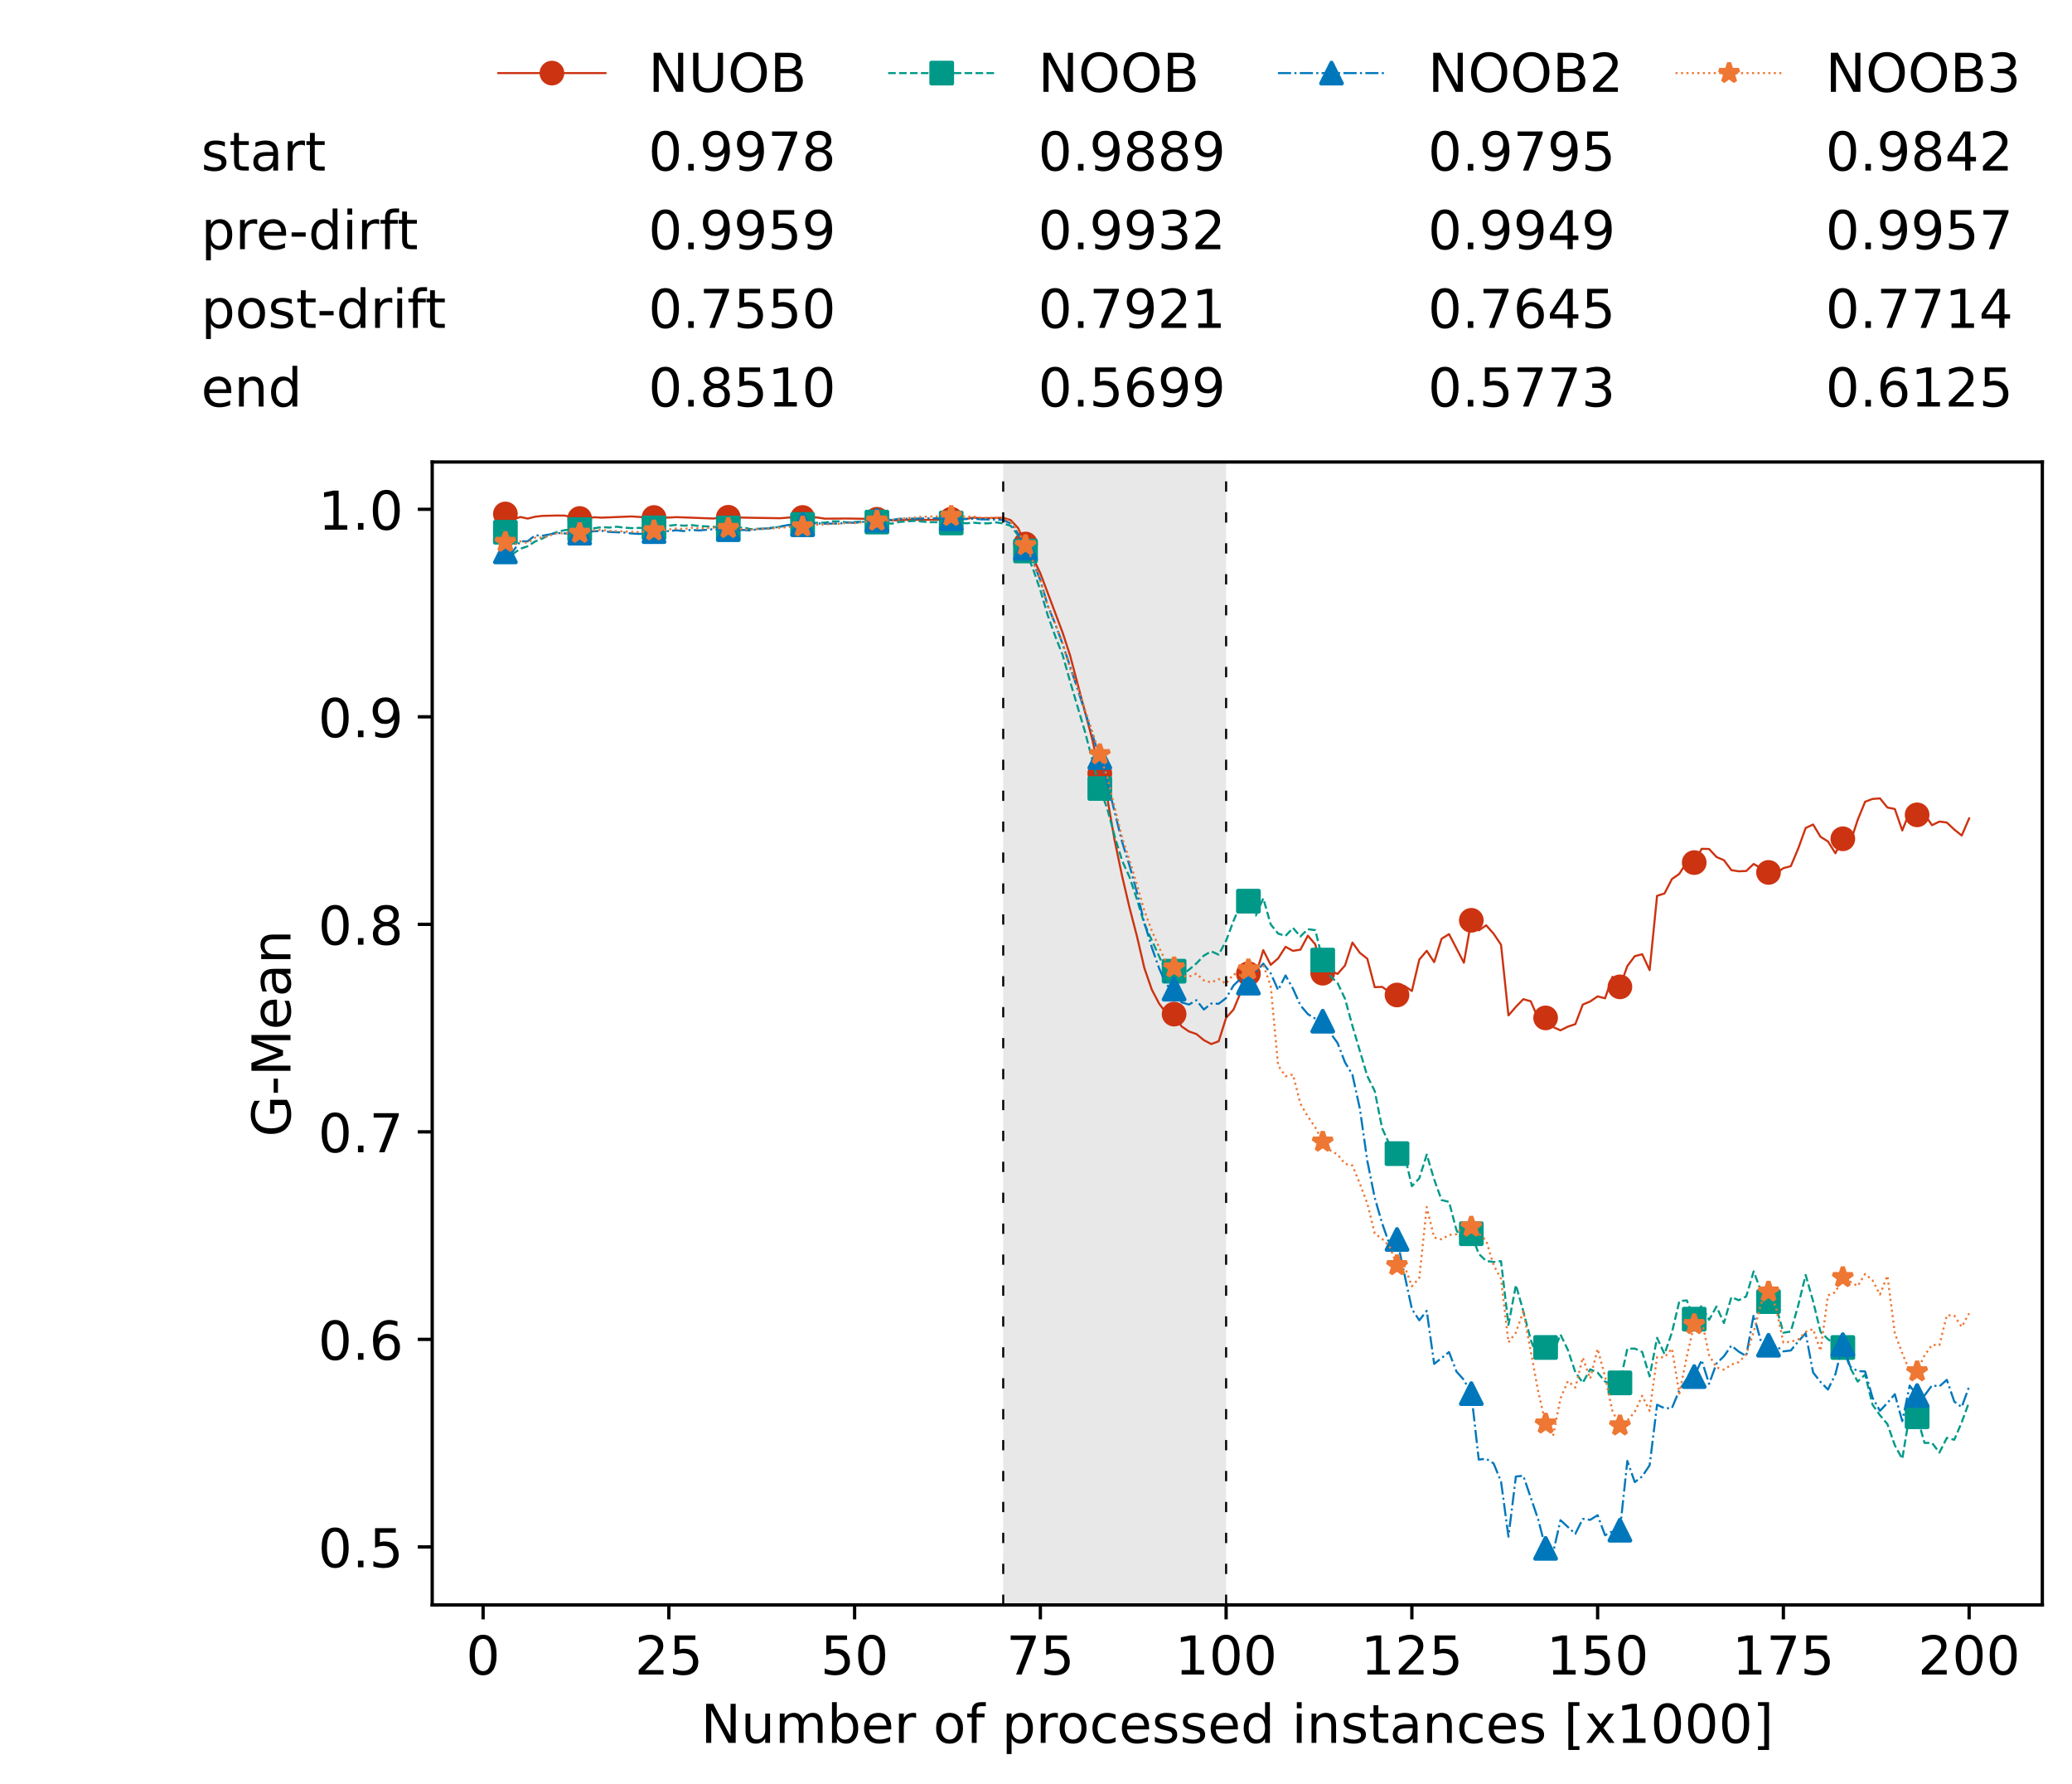 <?xml version="1.0" encoding="utf-8" standalone="no"?>
<!DOCTYPE svg PUBLIC "-//W3C//DTD SVG 1.1//EN"
  "http://www.w3.org/Graphics/SVG/1.1/DTD/svg11.dtd">
<!-- Created with matplotlib (https://matplotlib.org/) -->
<svg height="432.615pt" version="1.1" viewBox="0 0 502.65 432.615" width="502.65pt" xmlns="http://www.w3.org/2000/svg" xmlns:xlink="http://www.w3.org/1999/xlink">
 <defs>
  <style type="text/css">*{stroke-linecap:butt;stroke-linejoin:round;}</style>
 </defs>
 <g id="figure_1">
  <g id="patch_1">
   <path d="M 0 432.615 
L 502.65 432.615 
L 502.65 0 
L 0 0 
z
" style="fill:#ffffff;"/>
  </g>
  <g id="axes_1">
   <g id="patch_2">
    <path d="M 104.85 389.252 
L 495.45 389.252 
L 495.45 112.052 
L 104.85 112.052 
z
" style="fill:#ffffff;"/>
   </g>
   <g id="patch_3">
    <path clip-path="url(#p87fd469c01)" d="M 297.446 389.252 
L 297.446 112.052 
L 243.372 112.052 
L 243.372 389.252 
z
" style="fill:#d3d3d3;opacity:0.5;"/>
   </g>
   <g id="matplotlib.axis_1">
    <g id="xtick_1">
     <g id="line2d_1">
      <defs>
       <path d="M 0 0 
L 0 3.5 
" id="m26ab483cb1" style="stroke:#000000;stroke-width:0.8;"/>
      </defs>
      <g>
       <use style="stroke:#000000;stroke-width:0.8;" x="117.197" xlink:href="#m26ab483cb1" y="389.252"/>
      </g>
     </g>
     <g id="text_1">
      <!-- 0 -->
      <g transform="translate(113.061 406.13)scale(0.13 -0.13)">
       <defs>
        <path d="M 31.781 66.406 
Q 24.172 66.406 20.328 58.906 
Q 16.5 51.422 16.5 36.375 
Q 16.5 21.391 20.328 13.891 
Q 24.172 6.391 31.781 6.391 
Q 39.453 6.391 43.281 13.891 
Q 47.125 21.391 47.125 36.375 
Q 47.125 51.422 43.281 58.906 
Q 39.453 66.406 31.781 66.406 
z
M 31.781 74.219 
Q 44.047 74.219 50.516 64.516 
Q 56.984 54.828 56.984 36.375 
Q 56.984 17.969 50.516 8.266 
Q 44.047 -1.422 31.781 -1.422 
Q 19.531 -1.422 13.062 8.266 
Q 6.594 17.969 6.594 36.375 
Q 6.594 54.828 13.062 64.516 
Q 19.531 74.219 31.781 74.219 
z
" id="DejaVuSans-48"/>
       </defs>
       <use xlink:href="#DejaVuSans-48"/>
      </g>
     </g>
    </g>
    <g id="xtick_2">
     <g id="line2d_2">
      <g>
       <use style="stroke:#000000;stroke-width:0.8;" x="162.259" xlink:href="#m26ab483cb1" y="389.252"/>
      </g>
     </g>
     <g id="text_2">
      <!-- 25 -->
      <g transform="translate(153.988 406.13)scale(0.13 -0.13)">
       <defs>
        <path d="M 19.188 8.297 
L 53.609 8.297 
L 53.609 0 
L 7.328 0 
L 7.328 8.297 
Q 12.938 14.109 22.625 23.891 
Q 32.328 33.688 34.812 36.531 
Q 39.547 41.844 41.422 45.531 
Q 43.312 49.219 43.312 52.781 
Q 43.312 58.594 39.234 62.25 
Q 35.156 65.922 28.609 65.922 
Q 23.969 65.922 18.812 64.312 
Q 13.672 62.703 7.812 59.422 
L 7.812 69.391 
Q 13.766 71.781 18.938 73 
Q 24.125 74.219 28.422 74.219 
Q 39.75 74.219 46.484 68.547 
Q 53.219 62.891 53.219 53.422 
Q 53.219 48.922 51.531 44.891 
Q 49.859 40.875 45.406 35.406 
Q 44.188 33.984 37.641 27.219 
Q 31.109 20.453 19.188 8.297 
z
" id="DejaVuSans-50"/>
        <path d="M 10.797 72.906 
L 49.516 72.906 
L 49.516 64.594 
L 19.828 64.594 
L 19.828 46.734 
Q 21.969 47.469 24.109 47.828 
Q 26.266 48.188 28.422 48.188 
Q 40.625 48.188 47.75 41.5 
Q 54.891 34.812 54.891 23.391 
Q 54.891 11.625 47.562 5.094 
Q 40.234 -1.422 26.906 -1.422 
Q 22.312 -1.422 17.547 -0.641 
Q 12.797 0.141 7.719 1.703 
L 7.719 11.625 
Q 12.109 9.234 16.797 8.062 
Q 21.484 6.891 26.703 6.891 
Q 35.156 6.891 40.078 11.328 
Q 45.016 15.766 45.016 23.391 
Q 45.016 31 40.078 35.438 
Q 35.156 39.891 26.703 39.891 
Q 22.75 39.891 18.812 39.016 
Q 14.891 38.141 10.797 36.281 
z
" id="DejaVuSans-53"/>
       </defs>
       <use xlink:href="#DejaVuSans-50"/>
       <use x="63.623" xlink:href="#DejaVuSans-53"/>
      </g>
     </g>
    </g>
    <g id="xtick_3">
     <g id="line2d_3">
      <g>
       <use style="stroke:#000000;stroke-width:0.8;" x="207.322" xlink:href="#m26ab483cb1" y="389.252"/>
      </g>
     </g>
     <g id="text_3">
      <!-- 50 -->
      <g transform="translate(199.05 406.13)scale(0.13 -0.13)">
       <use xlink:href="#DejaVuSans-53"/>
       <use x="63.623" xlink:href="#DejaVuSans-48"/>
      </g>
     </g>
    </g>
    <g id="xtick_4">
     <g id="line2d_4">
      <g>
       <use style="stroke:#000000;stroke-width:0.8;" x="252.384" xlink:href="#m26ab483cb1" y="389.252"/>
      </g>
     </g>
     <g id="text_4">
      <!-- 75 -->
      <g transform="translate(244.113 406.13)scale(0.13 -0.13)">
       <defs>
        <path d="M 8.203 72.906 
L 55.078 72.906 
L 55.078 68.703 
L 28.609 0 
L 18.312 0 
L 43.219 64.594 
L 8.203 64.594 
z
" id="DejaVuSans-55"/>
       </defs>
       <use xlink:href="#DejaVuSans-55"/>
       <use x="63.623" xlink:href="#DejaVuSans-53"/>
      </g>
     </g>
    </g>
    <g id="xtick_5">
     <g id="line2d_5">
      <g>
       <use style="stroke:#000000;stroke-width:0.8;" x="297.446" xlink:href="#m26ab483cb1" y="389.252"/>
      </g>
     </g>
     <g id="text_5">
      <!-- 100 -->
      <g transform="translate(285.039 406.13)scale(0.13 -0.13)">
       <defs>
        <path d="M 12.406 8.297 
L 28.516 8.297 
L 28.516 63.922 
L 10.984 60.406 
L 10.984 69.391 
L 28.422 72.906 
L 38.281 72.906 
L 38.281 8.297 
L 54.391 8.297 
L 54.391 0 
L 12.406 0 
z
" id="DejaVuSans-49"/>
       </defs>
       <use xlink:href="#DejaVuSans-49"/>
       <use x="63.623" xlink:href="#DejaVuSans-48"/>
       <use x="127.246" xlink:href="#DejaVuSans-48"/>
      </g>
     </g>
    </g>
    <g id="xtick_6">
     <g id="line2d_6">
      <g>
       <use style="stroke:#000000;stroke-width:0.8;" x="342.509" xlink:href="#m26ab483cb1" y="389.252"/>
      </g>
     </g>
     <g id="text_6">
      <!-- 125 -->
      <g transform="translate(330.102 406.13)scale(0.13 -0.13)">
       <use xlink:href="#DejaVuSans-49"/>
       <use x="63.623" xlink:href="#DejaVuSans-50"/>
       <use x="127.246" xlink:href="#DejaVuSans-53"/>
      </g>
     </g>
    </g>
    <g id="xtick_7">
     <g id="line2d_7">
      <g>
       <use style="stroke:#000000;stroke-width:0.8;" x="387.571" xlink:href="#m26ab483cb1" y="389.252"/>
      </g>
     </g>
     <g id="text_7">
      <!-- 150 -->
      <g transform="translate(375.164 406.13)scale(0.13 -0.13)">
       <use xlink:href="#DejaVuSans-49"/>
       <use x="63.623" xlink:href="#DejaVuSans-53"/>
       <use x="127.246" xlink:href="#DejaVuSans-48"/>
      </g>
     </g>
    </g>
    <g id="xtick_8">
     <g id="line2d_8">
      <g>
       <use style="stroke:#000000;stroke-width:0.8;" x="432.633" xlink:href="#m26ab483cb1" y="389.252"/>
      </g>
     </g>
     <g id="text_8">
      <!-- 175 -->
      <g transform="translate(420.226 406.13)scale(0.13 -0.13)">
       <use xlink:href="#DejaVuSans-49"/>
       <use x="63.623" xlink:href="#DejaVuSans-55"/>
       <use x="127.246" xlink:href="#DejaVuSans-53"/>
      </g>
     </g>
    </g>
    <g id="xtick_9">
     <g id="line2d_9">
      <g>
       <use style="stroke:#000000;stroke-width:0.8;" x="477.695" xlink:href="#m26ab483cb1" y="389.252"/>
      </g>
     </g>
     <g id="text_9">
      <!-- 200 -->
      <g transform="translate(465.289 406.13)scale(0.13 -0.13)">
       <use xlink:href="#DejaVuSans-50"/>
       <use x="63.623" xlink:href="#DejaVuSans-48"/>
       <use x="127.246" xlink:href="#DejaVuSans-48"/>
      </g>
     </g>
    </g>
    <g id="text_10">
     <!-- Number of processed instances [x1000] -->
     <g transform="translate(170.025 422.711)scale(0.13 -0.13)">
      <defs>
       <path d="M 9.812 72.906 
L 23.094 72.906 
L 55.422 11.922 
L 55.422 72.906 
L 64.984 72.906 
L 64.984 0 
L 51.703 0 
L 19.391 60.984 
L 19.391 0 
L 9.812 0 
z
" id="DejaVuSans-78"/>
       <path d="M 8.5 21.578 
L 8.5 54.688 
L 17.484 54.688 
L 17.484 21.922 
Q 17.484 14.156 20.5 10.266 
Q 23.531 6.391 29.594 6.391 
Q 36.859 6.391 41.078 11.031 
Q 45.312 15.672 45.312 23.688 
L 45.312 54.688 
L 54.297 54.688 
L 54.297 0 
L 45.312 0 
L 45.312 8.406 
Q 42.047 3.422 37.719 1 
Q 33.406 -1.422 27.688 -1.422 
Q 18.266 -1.422 13.375 4.438 
Q 8.5 10.297 8.5 21.578 
z
M 31.109 56 
z
" id="DejaVuSans-117"/>
       <path d="M 52 44.188 
Q 55.375 50.25 60.062 53.125 
Q 64.75 56 71.094 56 
Q 79.641 56 84.281 50.016 
Q 88.922 44.047 88.922 33.016 
L 88.922 0 
L 79.891 0 
L 79.891 32.719 
Q 79.891 40.578 77.094 44.375 
Q 74.312 48.188 68.609 48.188 
Q 61.625 48.188 57.562 43.547 
Q 53.516 38.922 53.516 30.906 
L 53.516 0 
L 44.484 0 
L 44.484 32.719 
Q 44.484 40.625 41.703 44.406 
Q 38.922 48.188 33.109 48.188 
Q 26.219 48.188 22.156 43.531 
Q 18.109 38.875 18.109 30.906 
L 18.109 0 
L 9.078 0 
L 9.078 54.688 
L 18.109 54.688 
L 18.109 46.188 
Q 21.188 51.219 25.484 53.609 
Q 29.781 56 35.688 56 
Q 41.656 56 45.828 52.969 
Q 50 49.953 52 44.188 
z
" id="DejaVuSans-109"/>
       <path d="M 48.688 27.297 
Q 48.688 37.203 44.609 42.844 
Q 40.531 48.484 33.406 48.484 
Q 26.266 48.484 22.188 42.844 
Q 18.109 37.203 18.109 27.297 
Q 18.109 17.391 22.188 11.75 
Q 26.266 6.109 33.406 6.109 
Q 40.531 6.109 44.609 11.75 
Q 48.688 17.391 48.688 27.297 
z
M 18.109 46.391 
Q 20.953 51.266 25.266 53.625 
Q 29.594 56 35.594 56 
Q 45.562 56 51.781 48.094 
Q 58.016 40.188 58.016 27.297 
Q 58.016 14.406 51.781 6.484 
Q 45.562 -1.422 35.594 -1.422 
Q 29.594 -1.422 25.266 0.953 
Q 20.953 3.328 18.109 8.203 
L 18.109 0 
L 9.078 0 
L 9.078 75.984 
L 18.109 75.984 
z
" id="DejaVuSans-98"/>
       <path d="M 56.203 29.594 
L 56.203 25.203 
L 14.891 25.203 
Q 15.484 15.922 20.484 11.062 
Q 25.484 6.203 34.422 6.203 
Q 39.594 6.203 44.453 7.469 
Q 49.312 8.734 54.109 11.281 
L 54.109 2.781 
Q 49.266 0.734 44.188 -0.344 
Q 39.109 -1.422 33.891 -1.422 
Q 20.797 -1.422 13.156 6.188 
Q 5.516 13.812 5.516 26.812 
Q 5.516 40.234 12.766 48.109 
Q 20.016 56 32.328 56 
Q 43.359 56 49.781 48.891 
Q 56.203 41.797 56.203 29.594 
z
M 47.219 32.234 
Q 47.125 39.594 43.094 43.984 
Q 39.062 48.391 32.422 48.391 
Q 24.906 48.391 20.391 44.141 
Q 15.875 39.891 15.188 32.172 
z
" id="DejaVuSans-101"/>
       <path d="M 41.109 46.297 
Q 39.594 47.172 37.812 47.578 
Q 36.031 48 33.891 48 
Q 26.266 48 22.188 43.047 
Q 18.109 38.094 18.109 28.812 
L 18.109 0 
L 9.078 0 
L 9.078 54.688 
L 18.109 54.688 
L 18.109 46.188 
Q 20.953 51.172 25.484 53.578 
Q 30.031 56 36.531 56 
Q 37.453 56 38.578 55.875 
Q 39.703 55.766 41.062 55.516 
z
" id="DejaVuSans-114"/>
       <path id="DejaVuSans-32"/>
       <path d="M 30.609 48.391 
Q 23.391 48.391 19.188 42.75 
Q 14.984 37.109 14.984 27.297 
Q 14.984 17.484 19.156 11.844 
Q 23.344 6.203 30.609 6.203 
Q 37.797 6.203 41.984 11.859 
Q 46.188 17.531 46.188 27.297 
Q 46.188 37.016 41.984 42.703 
Q 37.797 48.391 30.609 48.391 
z
M 30.609 56 
Q 42.328 56 49.016 48.375 
Q 55.719 40.766 55.719 27.297 
Q 55.719 13.875 49.016 6.219 
Q 42.328 -1.422 30.609 -1.422 
Q 18.844 -1.422 12.172 6.219 
Q 5.516 13.875 5.516 27.297 
Q 5.516 40.766 12.172 48.375 
Q 18.844 56 30.609 56 
z
" id="DejaVuSans-111"/>
       <path d="M 37.109 75.984 
L 37.109 68.5 
L 28.516 68.5 
Q 23.688 68.5 21.797 66.547 
Q 19.922 64.594 19.922 59.516 
L 19.922 54.688 
L 34.719 54.688 
L 34.719 47.703 
L 19.922 47.703 
L 19.922 0 
L 10.891 0 
L 10.891 47.703 
L 2.297 47.703 
L 2.297 54.688 
L 10.891 54.688 
L 10.891 58.5 
Q 10.891 67.625 15.141 71.797 
Q 19.391 75.984 28.609 75.984 
z
" id="DejaVuSans-102"/>
       <path d="M 18.109 8.203 
L 18.109 -20.797 
L 9.078 -20.797 
L 9.078 54.688 
L 18.109 54.688 
L 18.109 46.391 
Q 20.953 51.266 25.266 53.625 
Q 29.594 56 35.594 56 
Q 45.562 56 51.781 48.094 
Q 58.016 40.188 58.016 27.297 
Q 58.016 14.406 51.781 6.484 
Q 45.562 -1.422 35.594 -1.422 
Q 29.594 -1.422 25.266 0.953 
Q 20.953 3.328 18.109 8.203 
z
M 48.688 27.297 
Q 48.688 37.203 44.609 42.844 
Q 40.531 48.484 33.406 48.484 
Q 26.266 48.484 22.188 42.844 
Q 18.109 37.203 18.109 27.297 
Q 18.109 17.391 22.188 11.75 
Q 26.266 6.109 33.406 6.109 
Q 40.531 6.109 44.609 11.75 
Q 48.688 17.391 48.688 27.297 
z
" id="DejaVuSans-112"/>
       <path d="M 48.781 52.594 
L 48.781 44.188 
Q 44.969 46.297 41.141 47.344 
Q 37.312 48.391 33.406 48.391 
Q 24.656 48.391 19.812 42.844 
Q 14.984 37.312 14.984 27.297 
Q 14.984 17.281 19.812 11.734 
Q 24.656 6.203 33.406 6.203 
Q 37.312 6.203 41.141 7.25 
Q 44.969 8.297 48.781 10.406 
L 48.781 2.094 
Q 45.016 0.344 40.984 -0.531 
Q 36.969 -1.422 32.422 -1.422 
Q 20.062 -1.422 12.781 6.344 
Q 5.516 14.109 5.516 27.297 
Q 5.516 40.672 12.859 48.328 
Q 20.219 56 33.016 56 
Q 37.156 56 41.109 55.141 
Q 45.062 54.297 48.781 52.594 
z
" id="DejaVuSans-99"/>
       <path d="M 44.281 53.078 
L 44.281 44.578 
Q 40.484 46.531 36.375 47.5 
Q 32.281 48.484 27.875 48.484 
Q 21.188 48.484 17.844 46.438 
Q 14.5 44.391 14.5 40.281 
Q 14.5 37.156 16.891 35.375 
Q 19.281 33.594 26.516 31.984 
L 29.594 31.297 
Q 39.156 29.25 43.188 25.516 
Q 47.219 21.781 47.219 15.094 
Q 47.219 7.469 41.188 3.016 
Q 35.156 -1.422 24.609 -1.422 
Q 20.219 -1.422 15.453 -0.562 
Q 10.688 0.297 5.422 2 
L 5.422 11.281 
Q 10.406 8.688 15.234 7.391 
Q 20.062 6.109 24.812 6.109 
Q 31.156 6.109 34.562 8.281 
Q 37.984 10.453 37.984 14.406 
Q 37.984 18.062 35.516 20.016 
Q 33.062 21.969 24.703 23.781 
L 21.578 24.516 
Q 13.234 26.266 9.516 29.906 
Q 5.812 33.547 5.812 39.891 
Q 5.812 47.609 11.281 51.797 
Q 16.75 56 26.812 56 
Q 31.781 56 36.172 55.266 
Q 40.578 54.547 44.281 53.078 
z
" id="DejaVuSans-115"/>
       <path d="M 45.406 46.391 
L 45.406 75.984 
L 54.391 75.984 
L 54.391 0 
L 45.406 0 
L 45.406 8.203 
Q 42.578 3.328 38.25 0.953 
Q 33.938 -1.422 27.875 -1.422 
Q 17.969 -1.422 11.734 6.484 
Q 5.516 14.406 5.516 27.297 
Q 5.516 40.188 11.734 48.094 
Q 17.969 56 27.875 56 
Q 33.938 56 38.25 53.625 
Q 42.578 51.266 45.406 46.391 
z
M 14.797 27.297 
Q 14.797 17.391 18.875 11.75 
Q 22.953 6.109 30.078 6.109 
Q 37.203 6.109 41.297 11.75 
Q 45.406 17.391 45.406 27.297 
Q 45.406 37.203 41.297 42.844 
Q 37.203 48.484 30.078 48.484 
Q 22.953 48.484 18.875 42.844 
Q 14.797 37.203 14.797 27.297 
z
" id="DejaVuSans-100"/>
       <path d="M 9.422 54.688 
L 18.406 54.688 
L 18.406 0 
L 9.422 0 
z
M 9.422 75.984 
L 18.406 75.984 
L 18.406 64.594 
L 9.422 64.594 
z
" id="DejaVuSans-105"/>
       <path d="M 54.891 33.016 
L 54.891 0 
L 45.906 0 
L 45.906 32.719 
Q 45.906 40.484 42.875 44.328 
Q 39.844 48.188 33.797 48.188 
Q 26.516 48.188 22.312 43.547 
Q 18.109 38.922 18.109 30.906 
L 18.109 0 
L 9.078 0 
L 9.078 54.688 
L 18.109 54.688 
L 18.109 46.188 
Q 21.344 51.125 25.703 53.562 
Q 30.078 56 35.797 56 
Q 45.219 56 50.047 50.172 
Q 54.891 44.344 54.891 33.016 
z
" id="DejaVuSans-110"/>
       <path d="M 18.312 70.219 
L 18.312 54.688 
L 36.812 54.688 
L 36.812 47.703 
L 18.312 47.703 
L 18.312 18.016 
Q 18.312 11.328 20.141 9.422 
Q 21.969 7.516 27.594 7.516 
L 36.812 7.516 
L 36.812 0 
L 27.594 0 
Q 17.188 0 13.234 3.875 
Q 9.281 7.766 9.281 18.016 
L 9.281 47.703 
L 2.688 47.703 
L 2.688 54.688 
L 9.281 54.688 
L 9.281 70.219 
z
" id="DejaVuSans-116"/>
       <path d="M 34.281 27.484 
Q 23.391 27.484 19.188 25 
Q 14.984 22.516 14.984 16.5 
Q 14.984 11.719 18.141 8.906 
Q 21.297 6.109 26.703 6.109 
Q 34.188 6.109 38.703 11.406 
Q 43.219 16.703 43.219 25.484 
L 43.219 27.484 
z
M 52.203 31.203 
L 52.203 0 
L 43.219 0 
L 43.219 8.297 
Q 40.141 3.328 35.547 0.953 
Q 30.953 -1.422 24.312 -1.422 
Q 15.922 -1.422 10.953 3.297 
Q 6 8.016 6 15.922 
Q 6 25.141 12.172 29.828 
Q 18.359 34.516 30.609 34.516 
L 43.219 34.516 
L 43.219 35.406 
Q 43.219 41.609 39.141 45 
Q 35.062 48.391 27.688 48.391 
Q 23 48.391 18.547 47.266 
Q 14.109 46.141 10.016 43.891 
L 10.016 52.203 
Q 14.938 54.109 19.578 55.047 
Q 24.219 56 28.609 56 
Q 40.484 56 46.344 49.844 
Q 52.203 43.703 52.203 31.203 
z
" id="DejaVuSans-97"/>
       <path d="M 8.594 75.984 
L 29.297 75.984 
L 29.297 69 
L 17.578 69 
L 17.578 -6.203 
L 29.297 -6.203 
L 29.297 -13.188 
L 8.594 -13.188 
z
" id="DejaVuSans-91"/>
       <path d="M 54.891 54.688 
L 35.109 28.078 
L 55.906 0 
L 45.312 0 
L 29.391 21.484 
L 13.484 0 
L 2.875 0 
L 24.125 28.609 
L 4.688 54.688 
L 15.281 54.688 
L 29.781 35.203 
L 44.281 54.688 
z
" id="DejaVuSans-120"/>
       <path d="M 30.422 75.984 
L 30.422 -13.188 
L 9.719 -13.188 
L 9.719 -6.203 
L 21.391 -6.203 
L 21.391 69 
L 9.719 69 
L 9.719 75.984 
z
" id="DejaVuSans-93"/>
      </defs>
      <use xlink:href="#DejaVuSans-78"/>
      <use x="74.805" xlink:href="#DejaVuSans-117"/>
      <use x="138.184" xlink:href="#DejaVuSans-109"/>
      <use x="235.596" xlink:href="#DejaVuSans-98"/>
      <use x="299.072" xlink:href="#DejaVuSans-101"/>
      <use x="360.596" xlink:href="#DejaVuSans-114"/>
      <use x="401.709" xlink:href="#DejaVuSans-32"/>
      <use x="433.496" xlink:href="#DejaVuSans-111"/>
      <use x="494.678" xlink:href="#DejaVuSans-102"/>
      <use x="529.883" xlink:href="#DejaVuSans-32"/>
      <use x="561.67" xlink:href="#DejaVuSans-112"/>
      <use x="625.146" xlink:href="#DejaVuSans-114"/>
      <use x="664.01" xlink:href="#DejaVuSans-111"/>
      <use x="725.191" xlink:href="#DejaVuSans-99"/>
      <use x="780.172" xlink:href="#DejaVuSans-101"/>
      <use x="841.695" xlink:href="#DejaVuSans-115"/>
      <use x="893.795" xlink:href="#DejaVuSans-115"/>
      <use x="945.895" xlink:href="#DejaVuSans-101"/>
      <use x="1007.418" xlink:href="#DejaVuSans-100"/>
      <use x="1070.895" xlink:href="#DejaVuSans-32"/>
      <use x="1102.682" xlink:href="#DejaVuSans-105"/>
      <use x="1130.465" xlink:href="#DejaVuSans-110"/>
      <use x="1193.844" xlink:href="#DejaVuSans-115"/>
      <use x="1245.943" xlink:href="#DejaVuSans-116"/>
      <use x="1285.152" xlink:href="#DejaVuSans-97"/>
      <use x="1346.432" xlink:href="#DejaVuSans-110"/>
      <use x="1409.811" xlink:href="#DejaVuSans-99"/>
      <use x="1464.791" xlink:href="#DejaVuSans-101"/>
      <use x="1526.314" xlink:href="#DejaVuSans-115"/>
      <use x="1578.414" xlink:href="#DejaVuSans-32"/>
      <use x="1610.201" xlink:href="#DejaVuSans-91"/>
      <use x="1649.215" xlink:href="#DejaVuSans-120"/>
      <use x="1708.395" xlink:href="#DejaVuSans-49"/>
      <use x="1772.018" xlink:href="#DejaVuSans-48"/>
      <use x="1835.641" xlink:href="#DejaVuSans-48"/>
      <use x="1899.264" xlink:href="#DejaVuSans-48"/>
      <use x="1962.887" xlink:href="#DejaVuSans-93"/>
     </g>
    </g>
   </g>
   <g id="matplotlib.axis_2">
    <g id="ytick_1">
     <g id="line2d_10">
      <defs>
       <path d="M 0 0 
L -3.5 0 
" id="meba31a6bd1" style="stroke:#000000;stroke-width:0.8;"/>
      </defs>
      <g>
       <use style="stroke:#000000;stroke-width:0.8;" x="104.85" xlink:href="#meba31a6bd1" y="375.178"/>
      </g>
     </g>
     <g id="text_11">
      <!-- 0.5 -->
      <g transform="translate(77.176 380.117)scale(0.13 -0.13)">
       <defs>
        <path d="M 10.688 12.406 
L 21 12.406 
L 21 0 
L 10.688 0 
z
" id="DejaVuSans-46"/>
       </defs>
       <use xlink:href="#DejaVuSans-48"/>
       <use x="63.623" xlink:href="#DejaVuSans-46"/>
       <use x="95.41" xlink:href="#DejaVuSans-53"/>
      </g>
     </g>
    </g>
    <g id="ytick_2">
     <g id="line2d_11">
      <g>
       <use style="stroke:#000000;stroke-width:0.8;" x="104.85" xlink:href="#meba31a6bd1" y="324.847"/>
      </g>
     </g>
     <g id="text_12">
      <!-- 0.6 -->
      <g transform="translate(77.176 329.786)scale(0.13 -0.13)">
       <defs>
        <path d="M 33.016 40.375 
Q 26.375 40.375 22.484 35.828 
Q 18.609 31.297 18.609 23.391 
Q 18.609 15.531 22.484 10.953 
Q 26.375 6.391 33.016 6.391 
Q 39.656 6.391 43.531 10.953 
Q 47.406 15.531 47.406 23.391 
Q 47.406 31.297 43.531 35.828 
Q 39.656 40.375 33.016 40.375 
z
M 52.594 71.297 
L 52.594 62.312 
Q 48.875 64.062 45.094 64.984 
Q 41.312 65.922 37.594 65.922 
Q 27.828 65.922 22.672 59.328 
Q 17.531 52.734 16.797 39.406 
Q 19.672 43.656 24.016 45.922 
Q 28.375 48.188 33.594 48.188 
Q 44.578 48.188 50.953 41.516 
Q 57.328 34.859 57.328 23.391 
Q 57.328 12.156 50.688 5.359 
Q 44.047 -1.422 33.016 -1.422 
Q 20.359 -1.422 13.672 8.266 
Q 6.984 17.969 6.984 36.375 
Q 6.984 53.656 15.188 63.938 
Q 23.391 74.219 37.203 74.219 
Q 40.922 74.219 44.703 73.484 
Q 48.484 72.75 52.594 71.297 
z
" id="DejaVuSans-54"/>
       </defs>
       <use xlink:href="#DejaVuSans-48"/>
       <use x="63.623" xlink:href="#DejaVuSans-46"/>
       <use x="95.41" xlink:href="#DejaVuSans-54"/>
      </g>
     </g>
    </g>
    <g id="ytick_3">
     <g id="line2d_12">
      <g>
       <use style="stroke:#000000;stroke-width:0.8;" x="104.85" xlink:href="#meba31a6bd1" y="274.516"/>
      </g>
     </g>
     <g id="text_13">
      <!-- 0.7 -->
      <g transform="translate(77.176 279.455)scale(0.13 -0.13)">
       <use xlink:href="#DejaVuSans-48"/>
       <use x="63.623" xlink:href="#DejaVuSans-46"/>
       <use x="95.41" xlink:href="#DejaVuSans-55"/>
      </g>
     </g>
    </g>
    <g id="ytick_4">
     <g id="line2d_13">
      <g>
       <use style="stroke:#000000;stroke-width:0.8;" x="104.85" xlink:href="#meba31a6bd1" y="224.185"/>
      </g>
     </g>
     <g id="text_14">
      <!-- 0.8 -->
      <g transform="translate(77.176 229.124)scale(0.13 -0.13)">
       <defs>
        <path d="M 31.781 34.625 
Q 24.75 34.625 20.719 30.859 
Q 16.703 27.094 16.703 20.516 
Q 16.703 13.922 20.719 10.156 
Q 24.75 6.391 31.781 6.391 
Q 38.812 6.391 42.859 10.172 
Q 46.922 13.969 46.922 20.516 
Q 46.922 27.094 42.891 30.859 
Q 38.875 34.625 31.781 34.625 
z
M 21.922 38.812 
Q 15.578 40.375 12.031 44.719 
Q 8.5 49.078 8.5 55.328 
Q 8.5 64.062 14.719 69.141 
Q 20.953 74.219 31.781 74.219 
Q 42.672 74.219 48.875 69.141 
Q 55.078 64.062 55.078 55.328 
Q 55.078 49.078 51.531 44.719 
Q 48 40.375 41.703 38.812 
Q 48.828 37.156 52.797 32.312 
Q 56.781 27.484 56.781 20.516 
Q 56.781 9.906 50.312 4.234 
Q 43.844 -1.422 31.781 -1.422 
Q 19.734 -1.422 13.25 4.234 
Q 6.781 9.906 6.781 20.516 
Q 6.781 27.484 10.781 32.312 
Q 14.797 37.156 21.922 38.812 
z
M 18.312 54.391 
Q 18.312 48.734 21.844 45.562 
Q 25.391 42.391 31.781 42.391 
Q 38.141 42.391 41.719 45.562 
Q 45.312 48.734 45.312 54.391 
Q 45.312 60.062 41.719 63.234 
Q 38.141 66.406 31.781 66.406 
Q 25.391 66.406 21.844 63.234 
Q 18.312 60.062 18.312 54.391 
z
" id="DejaVuSans-56"/>
       </defs>
       <use xlink:href="#DejaVuSans-48"/>
       <use x="63.623" xlink:href="#DejaVuSans-46"/>
       <use x="95.41" xlink:href="#DejaVuSans-56"/>
      </g>
     </g>
    </g>
    <g id="ytick_5">
     <g id="line2d_14">
      <g>
       <use style="stroke:#000000;stroke-width:0.8;" x="104.85" xlink:href="#meba31a6bd1" y="173.854"/>
      </g>
     </g>
     <g id="text_15">
      <!-- 0.9 -->
      <g transform="translate(77.176 178.793)scale(0.13 -0.13)">
       <defs>
        <path d="M 10.984 1.516 
L 10.984 10.5 
Q 14.703 8.734 18.5 7.812 
Q 22.312 6.891 25.984 6.891 
Q 35.75 6.891 40.891 13.453 
Q 46.047 20.016 46.781 33.406 
Q 43.953 29.203 39.594 26.953 
Q 35.25 24.703 29.984 24.703 
Q 19.047 24.703 12.672 31.312 
Q 6.297 37.938 6.297 49.422 
Q 6.297 60.641 12.938 67.422 
Q 19.578 74.219 30.609 74.219 
Q 43.266 74.219 49.922 64.516 
Q 56.594 54.828 56.594 36.375 
Q 56.594 19.141 48.406 8.859 
Q 40.234 -1.422 26.422 -1.422 
Q 22.703 -1.422 18.891 -0.688 
Q 15.094 0.047 10.984 1.516 
z
M 30.609 32.422 
Q 37.25 32.422 41.125 36.953 
Q 45.016 41.5 45.016 49.422 
Q 45.016 57.281 41.125 61.844 
Q 37.25 66.406 30.609 66.406 
Q 23.969 66.406 20.094 61.844 
Q 16.219 57.281 16.219 49.422 
Q 16.219 41.5 20.094 36.953 
Q 23.969 32.422 30.609 32.422 
z
" id="DejaVuSans-57"/>
       </defs>
       <use xlink:href="#DejaVuSans-48"/>
       <use x="63.623" xlink:href="#DejaVuSans-46"/>
       <use x="95.41" xlink:href="#DejaVuSans-57"/>
      </g>
     </g>
    </g>
    <g id="ytick_6">
     <g id="line2d_15">
      <g>
       <use style="stroke:#000000;stroke-width:0.8;" x="104.85" xlink:href="#meba31a6bd1" y="123.523"/>
      </g>
     </g>
     <g id="text_16">
      <!-- 1.0 -->
      <g transform="translate(77.176 128.462)scale(0.13 -0.13)">
       <use xlink:href="#DejaVuSans-49"/>
       <use x="63.623" xlink:href="#DejaVuSans-46"/>
       <use x="95.41" xlink:href="#DejaVuSans-48"/>
      </g>
     </g>
    </g>
    <g id="text_17">
     <!-- G-Mean -->
     <g transform="translate(70.472 275.744)rotate(-90)scale(0.13 -0.13)">
      <defs>
       <path d="M 59.516 10.406 
L 59.516 29.984 
L 43.406 29.984 
L 43.406 38.094 
L 69.281 38.094 
L 69.281 6.781 
Q 63.578 2.734 56.688 0.656 
Q 49.812 -1.422 42 -1.422 
Q 24.906 -1.422 15.25 8.562 
Q 5.609 18.562 5.609 36.375 
Q 5.609 54.25 15.25 64.234 
Q 24.906 74.219 42 74.219 
Q 49.125 74.219 55.547 72.453 
Q 61.969 70.703 67.391 67.281 
L 67.391 56.781 
Q 61.922 61.422 55.766 63.766 
Q 49.609 66.109 42.828 66.109 
Q 29.438 66.109 22.719 58.641 
Q 16.016 51.172 16.016 36.375 
Q 16.016 21.625 22.719 14.156 
Q 29.438 6.688 42.828 6.688 
Q 48.047 6.688 52.141 7.594 
Q 56.25 8.5 59.516 10.406 
z
" id="DejaVuSans-71"/>
       <path d="M 4.891 31.391 
L 31.203 31.391 
L 31.203 23.391 
L 4.891 23.391 
z
" id="DejaVuSans-45"/>
       <path d="M 9.812 72.906 
L 24.516 72.906 
L 43.109 23.297 
L 61.812 72.906 
L 76.516 72.906 
L 76.516 0 
L 66.891 0 
L 66.891 64.016 
L 48.094 14.016 
L 38.188 14.016 
L 19.391 64.016 
L 19.391 0 
L 9.812 0 
z
" id="DejaVuSans-77"/>
      </defs>
      <use xlink:href="#DejaVuSans-71"/>
      <use x="77.49" xlink:href="#DejaVuSans-45"/>
      <use x="113.574" xlink:href="#DejaVuSans-77"/>
      <use x="199.854" xlink:href="#DejaVuSans-101"/>
      <use x="261.377" xlink:href="#DejaVuSans-97"/>
      <use x="322.656" xlink:href="#DejaVuSans-110"/>
     </g>
    </g>
   </g>
   <g id="line2d_16"/>
   <g id="line2d_17"/>
   <g id="line2d_18"/>
   <g id="line2d_19"/>
   <g id="line2d_20"/>
   <g id="line2d_21">
    <path clip-path="url(#p87fd469c01)" d="M 122.605 124.652 
L 124.407 126.036 
L 126.21 125.386 
L 128.012 125.771 
L 129.815 125.321 
L 131.617 125.114 
L 135.222 125.03 
L 137.024 125.049 
L 138.827 125.489 
L 140.629 125.752 
L 144.234 125.452 
L 146.037 125.546 
L 153.247 125.253 
L 156.852 125.501 
L 162.259 125.523 
L 164.062 125.422 
L 173.074 125.758 
L 174.877 125.531 
L 176.679 125.451 
L 182.087 125.574 
L 189.297 125.686 
L 192.902 125.403 
L 194.704 125.503 
L 196.507 125.384 
L 198.309 125.518 
L 200.112 125.794 
L 205.519 125.761 
L 209.124 125.817 
L 210.927 125.804 
L 212.729 125.937 
L 214.532 125.936 
L 216.334 126.239 
L 219.939 126.079 
L 228.952 126.074 
L 232.557 125.877 
L 234.359 125.85 
L 236.162 125.547 
L 237.964 125.704 
L 243.372 125.585 
L 245.174 126.144 
L 246.976 128.054 
L 248.779 131.945 
L 250.581 135.274 
L 252.384 139.05 
L 257.791 153.464 
L 259.594 158.968 
L 265.001 179.4 
L 266.804 187.577 
L 268.606 193.482 
L 270.409 203.854 
L 272.211 212.464 
L 274.014 220.148 
L 275.816 227.085 
L 277.619 234.809 
L 279.421 240.021 
L 281.224 243.458 
L 283.026 245.851 
L 284.829 245.957 
L 286.631 248.934 
L 288.434 250.166 
L 290.236 250.789 
L 292.039 252.263 
L 293.841 253.219 
L 295.644 252.548 
L 297.446 246.845 
L 299.249 244.85 
L 302.854 236.164 
L 304.656 236.408 
L 306.459 230.447 
L 308.261 234.012 
L 310.064 232.445 
L 311.866 229.634 
L 313.669 230.617 
L 315.471 230.319 
L 317.274 226.936 
L 319.076 229.036 
L 320.879 236.039 
L 322.681 235.398 
L 324.484 236.21 
L 326.286 234.169 
L 328.089 228.598 
L 329.891 231.1 
L 331.694 232.512 
L 333.496 239.429 
L 335.299 239.351 
L 337.101 240.621 
L 338.904 241.32 
L 340.706 239.118 
L 342.509 240.35 
L 344.311 232.723 
L 346.114 230.601 
L 347.916 233.351 
L 349.719 227.684 
L 351.521 226.555 
L 355.126 233.495 
L 356.928 223.211 
L 358.731 225.661 
L 360.533 224.421 
L 362.336 226.448 
L 364.138 229.135 
L 365.941 246.271 
L 367.743 244.188 
L 369.546 242.334 
L 371.348 242.843 
L 373.151 247.015 
L 374.953 246.877 
L 376.756 249.09 
L 378.558 249.893 
L 380.361 248.99 
L 382.163 248.391 
L 383.966 243.648 
L 385.768 242.886 
L 387.571 241.653 
L 389.373 242.122 
L 391.176 236.908 
L 392.978 239.348 
L 394.781 234.296 
L 396.583 231.905 
L 398.386 231.442 
L 400.188 235.293 
L 401.991 217.27 
L 403.793 216.696 
L 405.596 213.203 
L 407.398 211.939 
L 409.201 209.025 
L 411.003 209.208 
L 412.806 205.863 
L 414.608 205.909 
L 416.411 207.853 
L 418.213 208.627 
L 420.016 211.043 
L 421.818 211.321 
L 423.621 211.244 
L 425.423 209.542 
L 429.028 211.591 
L 430.831 211.835 
L 432.633 210.561 
L 434.436 210.076 
L 436.238 205.784 
L 438.041 200.816 
L 439.843 199.968 
L 441.646 202.956 
L 443.448 204.075 
L 445.251 206.946 
L 447.053 203.435 
L 448.856 204.358 
L 450.658 198.859 
L 452.461 194.442 
L 454.263 193.774 
L 456.066 193.631 
L 457.868 195.851 
L 459.671 196.208 
L 461.473 201.417 
L 463.276 196.894 
L 465.078 197.628 
L 466.881 197.495 
L 468.683 200.133 
L 470.485 199.263 
L 472.288 199.495 
L 474.09 201.185 
L 475.893 202.642 
L 477.695 198.495 
L 477.695 198.495 
" style="fill:none;stroke:#cc3311;stroke-linecap:square;stroke-width:0.5;"/>
    <defs>
     <path d="M 0 2.5 
C 0.663 2.5 1.299 2.237 1.768 1.768 
C 2.237 1.299 2.5 0.663 2.5 0 
C 2.5 -0.663 2.237 -1.299 1.768 -1.768 
C 1.299 -2.237 0.663 -2.5 0 -2.5 
C -0.663 -2.5 -1.299 -2.237 -1.768 -1.768 
C -2.237 -1.299 -2.5 -0.663 -2.5 0 
C -2.5 0.663 -2.237 1.299 -1.768 1.768 
C -1.299 2.237 -0.663 2.5 0 2.5 
z
" id="m57d0e01500" style="stroke:#cc3311;"/>
    </defs>
    <g clip-path="url(#p87fd469c01)">
     <use style="fill:#cc3311;stroke:#cc3311;" x="122.605" xlink:href="#m57d0e01500" y="124.652"/>
     <use style="fill:#cc3311;stroke:#cc3311;" x="140.629" xlink:href="#m57d0e01500" y="125.752"/>
     <use style="fill:#cc3311;stroke:#cc3311;" x="158.654" xlink:href="#m57d0e01500" y="125.514"/>
     <use style="fill:#cc3311;stroke:#cc3311;" x="176.679" xlink:href="#m57d0e01500" y="125.451"/>
     <use style="fill:#cc3311;stroke:#cc3311;" x="194.704" xlink:href="#m57d0e01500" y="125.503"/>
     <use style="fill:#cc3311;stroke:#cc3311;" x="212.729" xlink:href="#m57d0e01500" y="125.937"/>
     <use style="fill:#cc3311;stroke:#cc3311;" x="230.754" xlink:href="#m57d0e01500" y="125.933"/>
     <use style="fill:#cc3311;stroke:#cc3311;" x="248.779" xlink:href="#m57d0e01500" y="131.945"/>
     <use style="fill:#cc3311;stroke:#cc3311;" x="266.804" xlink:href="#m57d0e01500" y="187.577"/>
     <use style="fill:#cc3311;stroke:#cc3311;" x="284.829" xlink:href="#m57d0e01500" y="245.957"/>
     <use style="fill:#cc3311;stroke:#cc3311;" x="302.854" xlink:href="#m57d0e01500" y="236.164"/>
     <use style="fill:#cc3311;stroke:#cc3311;" x="320.879" xlink:href="#m57d0e01500" y="236.039"/>
     <use style="fill:#cc3311;stroke:#cc3311;" x="338.904" xlink:href="#m57d0e01500" y="241.32"/>
     <use style="fill:#cc3311;stroke:#cc3311;" x="356.928" xlink:href="#m57d0e01500" y="223.211"/>
     <use style="fill:#cc3311;stroke:#cc3311;" x="374.953" xlink:href="#m57d0e01500" y="246.877"/>
     <use style="fill:#cc3311;stroke:#cc3311;" x="392.978" xlink:href="#m57d0e01500" y="239.348"/>
     <use style="fill:#cc3311;stroke:#cc3311;" x="411.003" xlink:href="#m57d0e01500" y="209.208"/>
     <use style="fill:#cc3311;stroke:#cc3311;" x="429.028" xlink:href="#m57d0e01500" y="211.591"/>
     <use style="fill:#cc3311;stroke:#cc3311;" x="447.053" xlink:href="#m57d0e01500" y="203.435"/>
     <use style="fill:#cc3311;stroke:#cc3311;" x="465.078" xlink:href="#m57d0e01500" y="197.628"/>
    </g>
   </g>
   <g id="line2d_22"/>
   <g id="line2d_23"/>
   <g id="line2d_24"/>
   <g id="line2d_25"/>
   <g id="line2d_26">
    <path clip-path="url(#p87fd469c01)" d="M 122.605 129.088 
L 124.407 134.364 
L 126.21 133.097 
L 128.012 132.486 
L 129.815 131.322 
L 131.617 130.591 
L 133.419 129.661 
L 135.222 128.999 
L 137.024 128.576 
L 138.827 128.395 
L 140.629 128.444 
L 142.432 128.057 
L 144.234 128.104 
L 146.037 127.836 
L 147.839 127.956 
L 149.642 127.75 
L 151.444 127.977 
L 153.247 128.09 
L 155.049 128.033 
L 156.852 128.092 
L 158.654 128.031 
L 160.457 127.681 
L 164.062 127.315 
L 165.864 127.504 
L 167.667 127.347 
L 169.469 127.563 
L 173.074 127.754 
L 174.877 128.039 
L 178.482 128.122 
L 180.284 127.905 
L 182.087 128.333 
L 183.889 128.241 
L 185.692 128.324 
L 187.494 127.947 
L 192.902 127.276 
L 194.704 127.2 
L 196.507 126.916 
L 198.309 126.776 
L 200.112 126.761 
L 201.914 126.442 
L 203.717 126.443 
L 205.519 126.707 
L 210.927 126.397 
L 212.729 126.621 
L 214.532 126.733 
L 216.334 127.008 
L 218.137 126.594 
L 221.742 126.339 
L 225.347 126.646 
L 232.557 126.657 
L 234.359 126.929 
L 236.162 126.77 
L 237.964 126.914 
L 239.767 126.928 
L 241.569 126.7 
L 243.372 126.941 
L 245.174 127.528 
L 246.976 129.798 
L 248.779 133.633 
L 250.581 137.909 
L 252.384 143.155 
L 254.186 149.275 
L 255.989 154.299 
L 257.791 158.871 
L 259.594 165.276 
L 263.199 177.438 
L 266.804 191.227 
L 268.606 196.093 
L 270.409 202.817 
L 272.211 208.742 
L 274.014 212.711 
L 275.816 218.125 
L 277.619 224.116 
L 283.026 235.962 
L 284.829 235.544 
L 286.631 236.545 
L 288.434 235.189 
L 290.236 233.672 
L 292.039 231.776 
L 293.841 230.73 
L 295.644 231.541 
L 297.446 228.148 
L 299.249 223.333 
L 301.051 219.124 
L 302.854 218.567 
L 304.656 222.059 
L 306.459 217.875 
L 308.261 224.197 
L 310.064 226.427 
L 311.866 226.99 
L 313.669 225.05 
L 315.471 227.131 
L 317.274 225.348 
L 319.076 225.597 
L 320.879 232.846 
L 322.681 236.666 
L 324.484 238.434 
L 326.286 242.22 
L 328.089 248.81 
L 331.694 260.979 
L 333.496 264.603 
L 335.299 273.661 
L 337.101 277.606 
L 338.904 279.794 
L 340.706 279.944 
L 342.509 287.69 
L 344.311 285.779 
L 346.114 280.022 
L 347.916 286.059 
L 349.719 291.057 
L 351.521 291.492 
L 353.324 298.344 
L 355.126 301.598 
L 356.928 299.219 
L 358.731 304.1 
L 360.533 305.822 
L 362.336 306.075 
L 364.138 305.872 
L 365.941 321.331 
L 367.743 311.668 
L 369.546 318.022 
L 371.348 324.96 
L 373.151 329.78 
L 374.953 326.807 
L 376.756 328.273 
L 378.558 323.672 
L 380.361 327.408 
L 382.163 332.814 
L 383.966 335.365 
L 385.768 332.106 
L 387.571 332.901 
L 389.373 335.081 
L 391.176 335.738 
L 392.978 335.396 
L 394.781 327.107 
L 396.583 327.07 
L 398.386 327.899 
L 400.188 333.833 
L 401.991 324.472 
L 403.793 328.398 
L 405.596 323.165 
L 407.398 315.568 
L 409.201 315.389 
L 411.003 319.941 
L 412.806 316.597 
L 414.608 320.123 
L 416.411 316.874 
L 418.213 320.876 
L 420.016 314.609 
L 421.818 315.349 
L 423.621 314.438 
L 425.423 308.353 
L 427.226 313.159 
L 429.028 315.678 
L 430.831 316.768 
L 432.633 323.23 
L 434.436 322.942 
L 436.238 316.586 
L 438.041 309.222 
L 439.843 315.606 
L 441.646 323.032 
L 443.448 324.79 
L 445.251 326.09 
L 447.053 326.812 
L 448.856 331.753 
L 450.658 335.076 
L 452.461 333.395 
L 454.263 340.706 
L 456.066 343.245 
L 457.868 345.369 
L 459.671 350.528 
L 461.473 353.825 
L 463.276 342.97 
L 465.078 343.619 
L 466.881 349.958 
L 468.683 349.942 
L 470.485 352.298 
L 472.288 348.737 
L 474.09 349.189 
L 475.893 344.961 
L 477.695 340.018 
L 477.695 340.018 
" style="fill:none;stroke:#009988;stroke-dasharray:1.85,0.8;stroke-dashoffset:0;stroke-width:0.5;"/>
    <defs>
     <path d="M -2.5 2.5 
L 2.5 2.5 
L 2.5 -2.5 
L -2.5 -2.5 
z
" id="m62de019685" style="stroke:#009988;stroke-linejoin:miter;"/>
    </defs>
    <g clip-path="url(#p87fd469c01)">
     <use style="fill:#009988;stroke:#009988;stroke-linejoin:miter;" x="122.605" xlink:href="#m62de019685" y="129.088"/>
     <use style="fill:#009988;stroke:#009988;stroke-linejoin:miter;" x="140.629" xlink:href="#m62de019685" y="128.444"/>
     <use style="fill:#009988;stroke:#009988;stroke-linejoin:miter;" x="158.654" xlink:href="#m62de019685" y="128.031"/>
     <use style="fill:#009988;stroke:#009988;stroke-linejoin:miter;" x="176.679" xlink:href="#m62de019685" y="128.065"/>
     <use style="fill:#009988;stroke:#009988;stroke-linejoin:miter;" x="194.704" xlink:href="#m62de019685" y="127.2"/>
     <use style="fill:#009988;stroke:#009988;stroke-linejoin:miter;" x="212.729" xlink:href="#m62de019685" y="126.621"/>
     <use style="fill:#009988;stroke:#009988;stroke-linejoin:miter;" x="230.754" xlink:href="#m62de019685" y="126.829"/>
     <use style="fill:#009988;stroke:#009988;stroke-linejoin:miter;" x="248.779" xlink:href="#m62de019685" y="133.633"/>
     <use style="fill:#009988;stroke:#009988;stroke-linejoin:miter;" x="266.804" xlink:href="#m62de019685" y="191.227"/>
     <use style="fill:#009988;stroke:#009988;stroke-linejoin:miter;" x="284.829" xlink:href="#m62de019685" y="235.544"/>
     <use style="fill:#009988;stroke:#009988;stroke-linejoin:miter;" x="302.854" xlink:href="#m62de019685" y="218.567"/>
     <use style="fill:#009988;stroke:#009988;stroke-linejoin:miter;" x="320.879" xlink:href="#m62de019685" y="232.846"/>
     <use style="fill:#009988;stroke:#009988;stroke-linejoin:miter;" x="338.904" xlink:href="#m62de019685" y="279.794"/>
     <use style="fill:#009988;stroke:#009988;stroke-linejoin:miter;" x="356.928" xlink:href="#m62de019685" y="299.219"/>
     <use style="fill:#009988;stroke:#009988;stroke-linejoin:miter;" x="374.953" xlink:href="#m62de019685" y="326.807"/>
     <use style="fill:#009988;stroke:#009988;stroke-linejoin:miter;" x="392.978" xlink:href="#m62de019685" y="335.396"/>
     <use style="fill:#009988;stroke:#009988;stroke-linejoin:miter;" x="411.003" xlink:href="#m62de019685" y="319.941"/>
     <use style="fill:#009988;stroke:#009988;stroke-linejoin:miter;" x="429.028" xlink:href="#m62de019685" y="315.678"/>
     <use style="fill:#009988;stroke:#009988;stroke-linejoin:miter;" x="447.053" xlink:href="#m62de019685" y="326.812"/>
     <use style="fill:#009988;stroke:#009988;stroke-linejoin:miter;" x="465.078" xlink:href="#m62de019685" y="343.619"/>
    </g>
   </g>
   <g id="line2d_27"/>
   <g id="line2d_28"/>
   <g id="line2d_29"/>
   <g id="line2d_30"/>
   <g id="line2d_31">
    <path clip-path="url(#p87fd469c01)" d="M 122.605 133.851 
L 124.407 133.737 
L 126.21 131.298 
L 128.012 131.276 
L 129.815 129.836 
L 131.617 129.925 
L 135.222 129.273 
L 137.024 129.387 
L 138.827 129.235 
L 140.629 129.312 
L 142.432 128.945 
L 146.037 128.754 
L 147.839 129.018 
L 151.444 129.16 
L 153.247 129.388 
L 155.049 129.49 
L 156.852 129.383 
L 158.654 128.936 
L 162.259 128.798 
L 164.062 128.616 
L 165.864 128.803 
L 167.667 128.489 
L 169.469 128.655 
L 173.074 128.35 
L 174.877 128.504 
L 176.679 128.463 
L 178.482 128.653 
L 180.284 128.529 
L 182.087 128.675 
L 183.889 128.3 
L 187.494 128.057 
L 191.099 127.346 
L 192.902 127.197 
L 194.704 127.269 
L 196.507 126.856 
L 200.112 127.017 
L 203.717 126.973 
L 205.519 126.722 
L 207.322 126.793 
L 209.124 126.618 
L 210.927 126.289 
L 214.532 125.988 
L 216.334 126.106 
L 218.137 125.827 
L 227.149 125.693 
L 230.754 125.835 
L 234.359 125.87 
L 236.162 125.796 
L 237.964 125.955 
L 241.569 126.018 
L 243.372 126.11 
L 245.174 126.956 
L 246.976 129.339 
L 248.779 132.98 
L 250.581 136.095 
L 252.384 140.749 
L 254.186 146.897 
L 255.989 151.331 
L 257.791 156.194 
L 261.396 167.084 
L 266.804 183.728 
L 268.606 189.653 
L 272.211 204.197 
L 274.014 209.933 
L 275.816 216.463 
L 277.619 223.783 
L 279.421 229.801 
L 281.224 234.926 
L 283.026 238.977 
L 284.829 239.903 
L 286.631 243.1 
L 288.434 243.639 
L 290.236 242.578 
L 292.039 244.847 
L 293.841 243.388 
L 295.644 243.448 
L 297.446 242.065 
L 299.249 239.012 
L 301.051 237.277 
L 302.854 238.448 
L 304.656 235.792 
L 306.459 233.707 
L 308.261 236.046 
L 310.064 240.135 
L 311.866 236.573 
L 313.669 239.803 
L 315.471 243.825 
L 317.274 245.959 
L 319.076 247.031 
L 320.879 247.676 
L 322.681 250.461 
L 324.484 252.967 
L 326.286 257.661 
L 328.089 260.672 
L 329.891 268.885 
L 331.694 281.528 
L 333.496 290.489 
L 335.299 296.719 
L 337.101 301.838 
L 338.904 300.613 
L 342.509 317.484 
L 344.311 320.22 
L 346.114 317.925 
L 347.916 330.796 
L 351.521 327.925 
L 353.324 332.644 
L 355.126 334.66 
L 356.928 338.003 
L 358.731 354.003 
L 360.533 353.802 
L 362.336 354.921 
L 364.138 359.327 
L 365.941 372.694 
L 367.743 358.102 
L 369.546 357.927 
L 373.151 368.506 
L 374.953 375.53 
L 376.756 376.652 
L 378.558 368.701 
L 382.163 372.002 
L 383.966 368.388 
L 385.768 368.616 
L 387.571 367.492 
L 389.373 372.353 
L 391.176 371.369 
L 392.978 371.132 
L 394.781 354.332 
L 396.583 359.461 
L 398.386 358.082 
L 400.188 355.377 
L 401.991 340.692 
L 403.793 341.55 
L 405.596 341.522 
L 407.398 337.161 
L 409.201 334.461 
L 411.003 333.865 
L 412.806 329.869 
L 414.608 335.619 
L 416.411 330.704 
L 418.213 328.934 
L 420.016 326.347 
L 421.818 327.833 
L 423.621 328.871 
L 425.423 318.893 
L 427.226 325.46 
L 429.028 326.271 
L 430.831 326.407 
L 432.633 327.755 
L 434.436 327.536 
L 436.238 325.344 
L 438.041 323.365 
L 439.843 332.877 
L 441.646 335.164 
L 443.448 337.008 
L 445.251 333.288 
L 447.053 326.122 
L 448.856 331.473 
L 450.658 332.531 
L 452.461 332.623 
L 454.263 338.999 
L 456.066 342.176 
L 457.868 340.26 
L 459.671 338.137 
L 461.473 344.677 
L 463.276 336.049 
L 465.078 338.465 
L 466.881 338.444 
L 468.683 336.011 
L 470.485 336.239 
L 472.288 334.659 
L 474.09 339.918 
L 475.893 341.273 
L 477.695 336.289 
L 477.695 336.289 
" style="fill:none;stroke:#0077bb;stroke-dasharray:3.2,0.8,0.5,0.8;stroke-dashoffset:0;stroke-width:0.5;"/>
    <defs>
     <path d="M 0 -2.5 
L -2.5 2.5 
L 2.5 2.5 
z
" id="m0986f72b3a" style="stroke:#0077bb;stroke-linejoin:miter;"/>
    </defs>
    <g clip-path="url(#p87fd469c01)">
     <use style="fill:#0077bb;stroke:#0077bb;stroke-linejoin:miter;" x="122.605" xlink:href="#m0986f72b3a" y="133.851"/>
     <use style="fill:#0077bb;stroke:#0077bb;stroke-linejoin:miter;" x="140.629" xlink:href="#m0986f72b3a" y="129.312"/>
     <use style="fill:#0077bb;stroke:#0077bb;stroke-linejoin:miter;" x="158.654" xlink:href="#m0986f72b3a" y="128.936"/>
     <use style="fill:#0077bb;stroke:#0077bb;stroke-linejoin:miter;" x="176.679" xlink:href="#m0986f72b3a" y="128.463"/>
     <use style="fill:#0077bb;stroke:#0077bb;stroke-linejoin:miter;" x="194.704" xlink:href="#m0986f72b3a" y="127.269"/>
     <use style="fill:#0077bb;stroke:#0077bb;stroke-linejoin:miter;" x="212.729" xlink:href="#m0986f72b3a" y="126.178"/>
     <use style="fill:#0077bb;stroke:#0077bb;stroke-linejoin:miter;" x="230.754" xlink:href="#m0986f72b3a" y="125.835"/>
     <use style="fill:#0077bb;stroke:#0077bb;stroke-linejoin:miter;" x="248.779" xlink:href="#m0986f72b3a" y="132.98"/>
     <use style="fill:#0077bb;stroke:#0077bb;stroke-linejoin:miter;" x="266.804" xlink:href="#m0986f72b3a" y="183.728"/>
     <use style="fill:#0077bb;stroke:#0077bb;stroke-linejoin:miter;" x="284.829" xlink:href="#m0986f72b3a" y="239.903"/>
     <use style="fill:#0077bb;stroke:#0077bb;stroke-linejoin:miter;" x="302.854" xlink:href="#m0986f72b3a" y="238.448"/>
     <use style="fill:#0077bb;stroke:#0077bb;stroke-linejoin:miter;" x="320.879" xlink:href="#m0986f72b3a" y="247.676"/>
     <use style="fill:#0077bb;stroke:#0077bb;stroke-linejoin:miter;" x="338.904" xlink:href="#m0986f72b3a" y="300.613"/>
     <use style="fill:#0077bb;stroke:#0077bb;stroke-linejoin:miter;" x="356.928" xlink:href="#m0986f72b3a" y="338.003"/>
     <use style="fill:#0077bb;stroke:#0077bb;stroke-linejoin:miter;" x="374.953" xlink:href="#m0986f72b3a" y="375.53"/>
     <use style="fill:#0077bb;stroke:#0077bb;stroke-linejoin:miter;" x="392.978" xlink:href="#m0986f72b3a" y="371.132"/>
     <use style="fill:#0077bb;stroke:#0077bb;stroke-linejoin:miter;" x="411.003" xlink:href="#m0986f72b3a" y="333.865"/>
     <use style="fill:#0077bb;stroke:#0077bb;stroke-linejoin:miter;" x="429.028" xlink:href="#m0986f72b3a" y="326.271"/>
     <use style="fill:#0077bb;stroke:#0077bb;stroke-linejoin:miter;" x="447.053" xlink:href="#m0986f72b3a" y="326.122"/>
     <use style="fill:#0077bb;stroke:#0077bb;stroke-linejoin:miter;" x="465.078" xlink:href="#m0986f72b3a" y="338.465"/>
    </g>
   </g>
   <g id="line2d_32"/>
   <g id="line2d_33"/>
   <g id="line2d_34"/>
   <g id="line2d_35"/>
   <g id="line2d_36">
    <path clip-path="url(#p87fd469c01)" d="M 122.605 131.463 
L 124.407 132.409 
L 126.21 131.287 
L 128.012 131.704 
L 129.815 130.399 
L 131.617 130.394 
L 135.222 129.31 
L 137.024 129.389 
L 138.827 129.182 
L 140.629 129.263 
L 142.432 128.808 
L 144.234 128.609 
L 146.037 128.536 
L 147.839 128.759 
L 153.247 128.975 
L 155.049 129.055 
L 158.654 128.669 
L 160.457 128.675 
L 164.062 128.173 
L 165.864 128.304 
L 167.667 127.99 
L 169.469 128.183 
L 173.074 127.977 
L 174.877 128.145 
L 176.679 128.09 
L 178.482 128.322 
L 180.284 128.337 
L 182.087 128.469 
L 185.692 128.176 
L 187.494 128.147 
L 192.902 127.697 
L 194.704 127.719 
L 196.507 127.306 
L 200.112 127.202 
L 201.914 127.029 
L 203.717 127.029 
L 205.519 126.806 
L 207.322 126.863 
L 209.124 126.702 
L 210.927 126.387 
L 216.334 126.163 
L 219.939 125.643 
L 221.742 125.559 
L 223.544 125.327 
L 227.149 125.243 
L 228.952 125.351 
L 232.557 125.083 
L 234.359 125.328 
L 236.162 125.285 
L 237.964 125.56 
L 241.569 125.609 
L 243.372 125.686 
L 245.174 126.533 
L 246.976 128.783 
L 248.779 132.245 
L 250.581 136.15 
L 252.384 140.895 
L 254.186 146.936 
L 255.989 151.28 
L 257.791 156.032 
L 259.594 162.133 
L 261.396 166.58 
L 265.001 177.542 
L 268.606 188.489 
L 272.211 203.126 
L 274.014 208.639 
L 275.816 214.569 
L 277.619 220.916 
L 279.421 225.723 
L 281.224 229.869 
L 283.026 233.658 
L 284.829 234.646 
L 286.631 236.652 
L 288.434 236.883 
L 290.236 236.141 
L 292.039 237.778 
L 293.841 238.279 
L 295.644 237.456 
L 297.446 238.59 
L 299.249 236.214 
L 301.051 236.528 
L 302.854 235.136 
L 304.656 234.383 
L 306.459 234.016 
L 308.261 239.092 
L 310.064 258.429 
L 311.866 261.034 
L 313.669 260.616 
L 315.471 267.706 
L 317.274 270.799 
L 319.076 273.405 
L 320.879 276.924 
L 322.681 278.976 
L 324.484 280.019 
L 326.286 282.262 
L 328.089 282.679 
L 329.891 287.081 
L 331.694 291.863 
L 333.496 299.148 
L 335.299 300.48 
L 337.101 302.274 
L 338.904 306.886 
L 340.706 306.969 
L 342.509 311.976 
L 344.311 309.939 
L 346.114 292.753 
L 347.916 300.145 
L 349.719 300.581 
L 351.521 299.506 
L 353.324 299.336 
L 355.126 296.888 
L 356.928 297.53 
L 360.533 300.863 
L 362.336 306.84 
L 364.138 310.151 
L 365.941 325.578 
L 367.743 323.197 
L 369.546 318.045 
L 373.151 337.471 
L 374.953 345.298 
L 376.756 348.261 
L 378.558 339.159 
L 380.361 334.952 
L 382.163 336.522 
L 383.966 329.268 
L 385.768 334.377 
L 387.571 327.144 
L 389.373 333.859 
L 391.176 342.291 
L 392.978 345.749 
L 394.781 344.546 
L 396.583 342.413 
L 398.386 338.52 
L 400.188 342.184 
L 401.991 329.141 
L 403.793 329.217 
L 405.596 327.085 
L 407.398 337.964 
L 409.201 329.019 
L 411.003 321.192 
L 412.806 320.105 
L 414.608 328.699 
L 416.411 331.66 
L 418.213 332.187 
L 420.016 330.953 
L 421.818 330.343 
L 423.621 328.504 
L 425.423 323.081 
L 427.226 316.152 
L 429.028 313.274 
L 430.831 317.078 
L 432.633 325.616 
L 434.436 325.425 
L 436.238 324.852 
L 438.041 323.006 
L 439.843 322.354 
L 441.646 327.624 
L 443.448 314.157 
L 445.251 313.426 
L 447.053 309.783 
L 450.658 311.934 
L 452.461 308.983 
L 454.263 310.52 
L 456.066 313.971 
L 457.868 309.403 
L 459.671 323.347 
L 461.473 328.233 
L 463.276 332.466 
L 465.078 332.627 
L 466.881 328.691 
L 468.683 326.186 
L 470.485 326.237 
L 472.288 318.989 
L 474.09 319.092 
L 475.893 321.805 
L 477.695 318.534 
L 477.695 318.534 
" style="fill:none;stroke:#ee7733;stroke-dasharray:0.5,0.825;stroke-dashoffset:0;stroke-width:0.5;"/>
    <defs>
     <path d="M 0 -2.5 
L -0.561 -0.773 
L -2.378 -0.773 
L -0.908 0.295 
L -1.469 2.023 
L -0 0.955 
L 1.469 2.023 
L 0.908 0.295 
L 2.378 -0.773 
L 0.561 -0.773 
z
" id="m4dd9b6fa12" style="stroke:#ee7733;stroke-linejoin:bevel;"/>
    </defs>
    <g clip-path="url(#p87fd469c01)">
     <use style="fill:#ee7733;stroke:#ee7733;stroke-linejoin:bevel;" x="122.605" xlink:href="#m4dd9b6fa12" y="131.463"/>
     <use style="fill:#ee7733;stroke:#ee7733;stroke-linejoin:bevel;" x="140.629" xlink:href="#m4dd9b6fa12" y="129.263"/>
     <use style="fill:#ee7733;stroke:#ee7733;stroke-linejoin:bevel;" x="158.654" xlink:href="#m4dd9b6fa12" y="128.669"/>
     <use style="fill:#ee7733;stroke:#ee7733;stroke-linejoin:bevel;" x="176.679" xlink:href="#m4dd9b6fa12" y="128.09"/>
     <use style="fill:#ee7733;stroke:#ee7733;stroke-linejoin:bevel;" x="194.704" xlink:href="#m4dd9b6fa12" y="127.719"/>
     <use style="fill:#ee7733;stroke:#ee7733;stroke-linejoin:bevel;" x="212.729" xlink:href="#m4dd9b6fa12" y="126.303"/>
     <use style="fill:#ee7733;stroke:#ee7733;stroke-linejoin:bevel;" x="230.754" xlink:href="#m4dd9b6fa12" y="125.168"/>
     <use style="fill:#ee7733;stroke:#ee7733;stroke-linejoin:bevel;" x="248.779" xlink:href="#m4dd9b6fa12" y="132.245"/>
     <use style="fill:#ee7733;stroke:#ee7733;stroke-linejoin:bevel;" x="266.804" xlink:href="#m4dd9b6fa12" y="182.957"/>
     <use style="fill:#ee7733;stroke:#ee7733;stroke-linejoin:bevel;" x="284.829" xlink:href="#m4dd9b6fa12" y="234.646"/>
     <use style="fill:#ee7733;stroke:#ee7733;stroke-linejoin:bevel;" x="302.854" xlink:href="#m4dd9b6fa12" y="235.136"/>
     <use style="fill:#ee7733;stroke:#ee7733;stroke-linejoin:bevel;" x="320.879" xlink:href="#m4dd9b6fa12" y="276.924"/>
     <use style="fill:#ee7733;stroke:#ee7733;stroke-linejoin:bevel;" x="338.904" xlink:href="#m4dd9b6fa12" y="306.886"/>
     <use style="fill:#ee7733;stroke:#ee7733;stroke-linejoin:bevel;" x="356.928" xlink:href="#m4dd9b6fa12" y="297.53"/>
     <use style="fill:#ee7733;stroke:#ee7733;stroke-linejoin:bevel;" x="374.953" xlink:href="#m4dd9b6fa12" y="345.298"/>
     <use style="fill:#ee7733;stroke:#ee7733;stroke-linejoin:bevel;" x="392.978" xlink:href="#m4dd9b6fa12" y="345.749"/>
     <use style="fill:#ee7733;stroke:#ee7733;stroke-linejoin:bevel;" x="411.003" xlink:href="#m4dd9b6fa12" y="321.192"/>
     <use style="fill:#ee7733;stroke:#ee7733;stroke-linejoin:bevel;" x="429.028" xlink:href="#m4dd9b6fa12" y="313.274"/>
     <use style="fill:#ee7733;stroke:#ee7733;stroke-linejoin:bevel;" x="447.053" xlink:href="#m4dd9b6fa12" y="309.783"/>
     <use style="fill:#ee7733;stroke:#ee7733;stroke-linejoin:bevel;" x="465.078" xlink:href="#m4dd9b6fa12" y="332.627"/>
    </g>
   </g>
   <g id="line2d_37"/>
   <g id="line2d_38"/>
   <g id="line2d_39"/>
   <g id="line2d_40"/>
   <g id="line2d_41">
    <path clip-path="url(#p87fd469c01)" d="M 243.372 389.252 
L 243.372 112.052 
" style="fill:none;stroke:#000000;stroke-dasharray:2.5,5;stroke-dashoffset:0;stroke-width:0.5;"/>
   </g>
   <g id="line2d_42">
    <path clip-path="url(#p87fd469c01)" d="M 297.446 389.252 
L 297.446 112.052 
" style="fill:none;stroke:#000000;stroke-dasharray:2.5,5;stroke-dashoffset:0;stroke-width:0.5;"/>
   </g>
   <g id="patch_4">
    <path d="M 104.85 389.252 
L 104.85 112.052 
" style="fill:none;stroke:#000000;stroke-linecap:square;stroke-linejoin:miter;stroke-width:0.8;"/>
   </g>
   <g id="patch_5">
    <path d="M 495.45 389.252 
L 495.45 112.052 
" style="fill:none;stroke:#000000;stroke-linecap:square;stroke-linejoin:miter;stroke-width:0.8;"/>
   </g>
   <g id="patch_6">
    <path d="M 104.85 389.252 
L 495.45 389.252 
" style="fill:none;stroke:#000000;stroke-linecap:square;stroke-linejoin:miter;stroke-width:0.8;"/>
   </g>
   <g id="patch_7">
    <path d="M 104.85 112.052 
L 495.45 112.052 
" style="fill:none;stroke:#000000;stroke-linecap:square;stroke-linejoin:miter;stroke-width:0.8;"/>
   </g>
   <g id="legend_1">
    <g id="line2d_43"/>
    <g id="line2d_44"/>
    <g id="text_18">
     <!--   -->
     <g transform="translate(48.8 22.278)scale(0.13 -0.13)">
      <use xlink:href="#DejaVuSans-32"/>
     </g>
    </g>
    <g id="line2d_45"/>
    <g id="line2d_46"/>
    <g id="text_19">
     <!-- start -->
     <g transform="translate(48.8 41.36)scale(0.13 -0.13)">
      <use xlink:href="#DejaVuSans-115"/>
      <use x="52.1" xlink:href="#DejaVuSans-116"/>
      <use x="91.309" xlink:href="#DejaVuSans-97"/>
      <use x="152.588" xlink:href="#DejaVuSans-114"/>
      <use x="193.701" xlink:href="#DejaVuSans-116"/>
     </g>
    </g>
    <g id="line2d_47"/>
    <g id="line2d_48"/>
    <g id="text_20">
     <!-- pre-dirft -->
     <g transform="translate(48.8 60.441)scale(0.13 -0.13)">
      <use xlink:href="#DejaVuSans-112"/>
      <use x="63.477" xlink:href="#DejaVuSans-114"/>
      <use x="102.34" xlink:href="#DejaVuSans-101"/>
      <use x="163.863" xlink:href="#DejaVuSans-45"/>
      <use x="199.947" xlink:href="#DejaVuSans-100"/>
      <use x="263.424" xlink:href="#DejaVuSans-105"/>
      <use x="291.207" xlink:href="#DejaVuSans-114"/>
      <use x="332.32" xlink:href="#DejaVuSans-102"/>
      <use x="365.775" xlink:href="#DejaVuSans-116"/>
     </g>
    </g>
    <g id="line2d_49"/>
    <g id="line2d_50"/>
    <g id="text_21">
     <!-- post-drift -->
     <g transform="translate(48.8 79.523)scale(0.13 -0.13)">
      <use xlink:href="#DejaVuSans-112"/>
      <use x="63.477" xlink:href="#DejaVuSans-111"/>
      <use x="124.658" xlink:href="#DejaVuSans-115"/>
      <use x="176.758" xlink:href="#DejaVuSans-116"/>
      <use x="215.967" xlink:href="#DejaVuSans-45"/>
      <use x="252.051" xlink:href="#DejaVuSans-100"/>
      <use x="315.527" xlink:href="#DejaVuSans-114"/>
      <use x="356.641" xlink:href="#DejaVuSans-105"/>
      <use x="384.424" xlink:href="#DejaVuSans-102"/>
      <use x="417.879" xlink:href="#DejaVuSans-116"/>
     </g>
    </g>
    <g id="line2d_51"/>
    <g id="line2d_52"/>
    <g id="text_22">
     <!-- end -->
     <g transform="translate(48.8 98.604)scale(0.13 -0.13)">
      <use xlink:href="#DejaVuSans-101"/>
      <use x="61.523" xlink:href="#DejaVuSans-110"/>
      <use x="124.902" xlink:href="#DejaVuSans-100"/>
     </g>
    </g>
    <g id="line2d_53">
     <path d="M 120.892 17.728 
L 146.892 17.728 
" style="fill:none;stroke:#cc3311;stroke-linecap:square;stroke-width:0.5;"/>
    </g>
    <g id="line2d_54">
     <g>
      <use style="fill:#cc3311;stroke:#cc3311;" x="133.892" xlink:href="#m57d0e01500" y="17.728"/>
     </g>
    </g>
    <g id="text_23">
     <!-- NUOB -->
     <g transform="translate(157.292 22.278)scale(0.13 -0.13)">
      <defs>
       <path d="M 8.688 72.906 
L 18.609 72.906 
L 18.609 28.609 
Q 18.609 16.891 22.844 11.734 
Q 27.094 6.594 36.625 6.594 
Q 46.094 6.594 50.344 11.734 
Q 54.594 16.891 54.594 28.609 
L 54.594 72.906 
L 64.5 72.906 
L 64.5 27.391 
Q 64.5 13.141 57.438 5.859 
Q 50.391 -1.422 36.625 -1.422 
Q 22.797 -1.422 15.734 5.859 
Q 8.688 13.141 8.688 27.391 
z
" id="DejaVuSans-85"/>
       <path d="M 39.406 66.219 
Q 28.656 66.219 22.328 58.203 
Q 16.016 50.203 16.016 36.375 
Q 16.016 22.609 22.328 14.594 
Q 28.656 6.594 39.406 6.594 
Q 50.141 6.594 56.422 14.594 
Q 62.703 22.609 62.703 36.375 
Q 62.703 50.203 56.422 58.203 
Q 50.141 66.219 39.406 66.219 
z
M 39.406 74.219 
Q 54.734 74.219 63.906 63.938 
Q 73.094 53.656 73.094 36.375 
Q 73.094 19.141 63.906 8.859 
Q 54.734 -1.422 39.406 -1.422 
Q 24.031 -1.422 14.812 8.828 
Q 5.609 19.094 5.609 36.375 
Q 5.609 53.656 14.812 63.938 
Q 24.031 74.219 39.406 74.219 
z
" id="DejaVuSans-79"/>
       <path d="M 19.672 34.812 
L 19.672 8.109 
L 35.5 8.109 
Q 43.453 8.109 47.281 11.406 
Q 51.125 14.703 51.125 21.484 
Q 51.125 28.328 47.281 31.562 
Q 43.453 34.812 35.5 34.812 
z
M 19.672 64.797 
L 19.672 42.828 
L 34.281 42.828 
Q 41.5 42.828 45.031 45.531 
Q 48.578 48.25 48.578 53.812 
Q 48.578 59.328 45.031 62.062 
Q 41.5 64.797 34.281 64.797 
z
M 9.812 72.906 
L 35.016 72.906 
Q 46.297 72.906 52.391 68.219 
Q 58.5 63.531 58.5 54.891 
Q 58.5 48.188 55.375 44.234 
Q 52.25 40.281 46.188 39.312 
Q 53.469 37.75 57.5 32.781 
Q 61.531 27.828 61.531 20.406 
Q 61.531 10.641 54.891 5.312 
Q 48.25 0 35.984 0 
L 9.812 0 
z
" id="DejaVuSans-66"/>
      </defs>
      <use xlink:href="#DejaVuSans-78"/>
      <use x="74.805" xlink:href="#DejaVuSans-85"/>
      <use x="147.998" xlink:href="#DejaVuSans-79"/>
      <use x="226.709" xlink:href="#DejaVuSans-66"/>
     </g>
    </g>
    <g id="line2d_55"/>
    <g id="line2d_56"/>
    <g id="text_24">
     <!-- 0.9978 -->
     <g transform="translate(157.292 41.36)scale(0.13 -0.13)">
      <use xlink:href="#DejaVuSans-48"/>
      <use x="63.623" xlink:href="#DejaVuSans-46"/>
      <use x="95.41" xlink:href="#DejaVuSans-57"/>
      <use x="159.033" xlink:href="#DejaVuSans-57"/>
      <use x="222.656" xlink:href="#DejaVuSans-55"/>
      <use x="286.279" xlink:href="#DejaVuSans-56"/>
     </g>
    </g>
    <g id="line2d_57"/>
    <g id="line2d_58"/>
    <g id="text_25">
     <!-- 0.9959 -->
     <g transform="translate(157.292 60.441)scale(0.13 -0.13)">
      <use xlink:href="#DejaVuSans-48"/>
      <use x="63.623" xlink:href="#DejaVuSans-46"/>
      <use x="95.41" xlink:href="#DejaVuSans-57"/>
      <use x="159.033" xlink:href="#DejaVuSans-57"/>
      <use x="222.656" xlink:href="#DejaVuSans-53"/>
      <use x="286.279" xlink:href="#DejaVuSans-57"/>
     </g>
    </g>
    <g id="line2d_59"/>
    <g id="line2d_60"/>
    <g id="text_26">
     <!-- 0.7550 -->
     <g transform="translate(157.292 79.523)scale(0.13 -0.13)">
      <use xlink:href="#DejaVuSans-48"/>
      <use x="63.623" xlink:href="#DejaVuSans-46"/>
      <use x="95.41" xlink:href="#DejaVuSans-55"/>
      <use x="159.033" xlink:href="#DejaVuSans-53"/>
      <use x="222.656" xlink:href="#DejaVuSans-53"/>
      <use x="286.279" xlink:href="#DejaVuSans-48"/>
     </g>
    </g>
    <g id="line2d_61"/>
    <g id="line2d_62"/>
    <g id="text_27">
     <!-- 0.8510 -->
     <g transform="translate(157.292 98.604)scale(0.13 -0.13)">
      <use xlink:href="#DejaVuSans-48"/>
      <use x="63.623" xlink:href="#DejaVuSans-46"/>
      <use x="95.41" xlink:href="#DejaVuSans-56"/>
      <use x="159.033" xlink:href="#DejaVuSans-53"/>
      <use x="222.656" xlink:href="#DejaVuSans-49"/>
      <use x="286.279" xlink:href="#DejaVuSans-48"/>
     </g>
    </g>
    <g id="line2d_63">
     <path d="M 215.452 17.728 
L 241.452 17.728 
" style="fill:none;stroke:#009988;stroke-dasharray:1.85,0.8;stroke-dashoffset:0;stroke-width:0.5;"/>
    </g>
    <g id="line2d_64">
     <g>
      <use style="fill:#009988;stroke:#009988;stroke-linejoin:miter;" x="228.452" xlink:href="#m62de019685" y="17.728"/>
     </g>
    </g>
    <g id="text_28">
     <!-- NOOB -->
     <g transform="translate(251.852 22.278)scale(0.13 -0.13)">
      <use xlink:href="#DejaVuSans-78"/>
      <use x="74.805" xlink:href="#DejaVuSans-79"/>
      <use x="153.516" xlink:href="#DejaVuSans-79"/>
      <use x="232.227" xlink:href="#DejaVuSans-66"/>
     </g>
    </g>
    <g id="line2d_65"/>
    <g id="line2d_66"/>
    <g id="text_29">
     <!-- 0.9889 -->
     <g transform="translate(251.852 41.36)scale(0.13 -0.13)">
      <use xlink:href="#DejaVuSans-48"/>
      <use x="63.623" xlink:href="#DejaVuSans-46"/>
      <use x="95.41" xlink:href="#DejaVuSans-57"/>
      <use x="159.033" xlink:href="#DejaVuSans-56"/>
      <use x="222.656" xlink:href="#DejaVuSans-56"/>
      <use x="286.279" xlink:href="#DejaVuSans-57"/>
     </g>
    </g>
    <g id="line2d_67"/>
    <g id="line2d_68"/>
    <g id="text_30">
     <!-- 0.9932 -->
     <g transform="translate(251.852 60.441)scale(0.13 -0.13)">
      <defs>
       <path d="M 40.578 39.312 
Q 47.656 37.797 51.625 33 
Q 55.609 28.219 55.609 21.188 
Q 55.609 10.406 48.188 4.484 
Q 40.766 -1.422 27.094 -1.422 
Q 22.516 -1.422 17.656 -0.516 
Q 12.797 0.391 7.625 2.203 
L 7.625 11.719 
Q 11.719 9.328 16.594 8.109 
Q 21.484 6.891 26.812 6.891 
Q 36.078 6.891 40.938 10.547 
Q 45.797 14.203 45.797 21.188 
Q 45.797 27.641 41.281 31.266 
Q 36.766 34.906 28.719 34.906 
L 20.219 34.906 
L 20.219 43.016 
L 29.109 43.016 
Q 36.375 43.016 40.234 45.922 
Q 44.094 48.828 44.094 54.297 
Q 44.094 59.906 40.109 62.906 
Q 36.141 65.922 28.719 65.922 
Q 24.656 65.922 20.016 65.031 
Q 15.375 64.156 9.812 62.312 
L 9.812 71.094 
Q 15.438 72.656 20.344 73.438 
Q 25.25 74.219 29.594 74.219 
Q 40.828 74.219 47.359 69.109 
Q 53.906 64.016 53.906 55.328 
Q 53.906 49.266 50.438 45.094 
Q 46.969 40.922 40.578 39.312 
z
" id="DejaVuSans-51"/>
      </defs>
      <use xlink:href="#DejaVuSans-48"/>
      <use x="63.623" xlink:href="#DejaVuSans-46"/>
      <use x="95.41" xlink:href="#DejaVuSans-57"/>
      <use x="159.033" xlink:href="#DejaVuSans-57"/>
      <use x="222.656" xlink:href="#DejaVuSans-51"/>
      <use x="286.279" xlink:href="#DejaVuSans-50"/>
     </g>
    </g>
    <g id="line2d_69"/>
    <g id="line2d_70"/>
    <g id="text_31">
     <!-- 0.7921 -->
     <g transform="translate(251.852 79.523)scale(0.13 -0.13)">
      <use xlink:href="#DejaVuSans-48"/>
      <use x="63.623" xlink:href="#DejaVuSans-46"/>
      <use x="95.41" xlink:href="#DejaVuSans-55"/>
      <use x="159.033" xlink:href="#DejaVuSans-57"/>
      <use x="222.656" xlink:href="#DejaVuSans-50"/>
      <use x="286.279" xlink:href="#DejaVuSans-49"/>
     </g>
    </g>
    <g id="line2d_71"/>
    <g id="line2d_72"/>
    <g id="text_32">
     <!-- 0.5699 -->
     <g transform="translate(251.852 98.604)scale(0.13 -0.13)">
      <use xlink:href="#DejaVuSans-48"/>
      <use x="63.623" xlink:href="#DejaVuSans-46"/>
      <use x="95.41" xlink:href="#DejaVuSans-53"/>
      <use x="159.033" xlink:href="#DejaVuSans-54"/>
      <use x="222.656" xlink:href="#DejaVuSans-57"/>
      <use x="286.279" xlink:href="#DejaVuSans-57"/>
     </g>
    </g>
    <g id="line2d_73">
     <path d="M 310.012 17.728 
L 336.012 17.728 
" style="fill:none;stroke:#0077bb;stroke-dasharray:3.2,0.8,0.5,0.8;stroke-dashoffset:0;stroke-width:0.5;"/>
    </g>
    <g id="line2d_74">
     <g>
      <use style="fill:#0077bb;stroke:#0077bb;stroke-linejoin:miter;" x="323.012" xlink:href="#m0986f72b3a" y="17.728"/>
     </g>
    </g>
    <g id="text_33">
     <!-- NOOB2 -->
     <g transform="translate(346.412 22.278)scale(0.13 -0.13)">
      <use xlink:href="#DejaVuSans-78"/>
      <use x="74.805" xlink:href="#DejaVuSans-79"/>
      <use x="153.516" xlink:href="#DejaVuSans-79"/>
      <use x="232.227" xlink:href="#DejaVuSans-66"/>
      <use x="300.83" xlink:href="#DejaVuSans-50"/>
     </g>
    </g>
    <g id="line2d_75"/>
    <g id="line2d_76"/>
    <g id="text_34">
     <!-- 0.9795 -->
     <g transform="translate(346.412 41.36)scale(0.13 -0.13)">
      <use xlink:href="#DejaVuSans-48"/>
      <use x="63.623" xlink:href="#DejaVuSans-46"/>
      <use x="95.41" xlink:href="#DejaVuSans-57"/>
      <use x="159.033" xlink:href="#DejaVuSans-55"/>
      <use x="222.656" xlink:href="#DejaVuSans-57"/>
      <use x="286.279" xlink:href="#DejaVuSans-53"/>
     </g>
    </g>
    <g id="line2d_77"/>
    <g id="line2d_78"/>
    <g id="text_35">
     <!-- 0.9949 -->
     <g transform="translate(346.412 60.441)scale(0.13 -0.13)">
      <defs>
       <path d="M 37.797 64.312 
L 12.891 25.391 
L 37.797 25.391 
z
M 35.203 72.906 
L 47.609 72.906 
L 47.609 25.391 
L 58.016 25.391 
L 58.016 17.188 
L 47.609 17.188 
L 47.609 0 
L 37.797 0 
L 37.797 17.188 
L 4.891 17.188 
L 4.891 26.703 
z
" id="DejaVuSans-52"/>
      </defs>
      <use xlink:href="#DejaVuSans-48"/>
      <use x="63.623" xlink:href="#DejaVuSans-46"/>
      <use x="95.41" xlink:href="#DejaVuSans-57"/>
      <use x="159.033" xlink:href="#DejaVuSans-57"/>
      <use x="222.656" xlink:href="#DejaVuSans-52"/>
      <use x="286.279" xlink:href="#DejaVuSans-57"/>
     </g>
    </g>
    <g id="line2d_79"/>
    <g id="line2d_80"/>
    <g id="text_36">
     <!-- 0.7645 -->
     <g transform="translate(346.412 79.523)scale(0.13 -0.13)">
      <use xlink:href="#DejaVuSans-48"/>
      <use x="63.623" xlink:href="#DejaVuSans-46"/>
      <use x="95.41" xlink:href="#DejaVuSans-55"/>
      <use x="159.033" xlink:href="#DejaVuSans-54"/>
      <use x="222.656" xlink:href="#DejaVuSans-52"/>
      <use x="286.279" xlink:href="#DejaVuSans-53"/>
     </g>
    </g>
    <g id="line2d_81"/>
    <g id="line2d_82"/>
    <g id="text_37">
     <!-- 0.5773 -->
     <g transform="translate(346.412 98.604)scale(0.13 -0.13)">
      <use xlink:href="#DejaVuSans-48"/>
      <use x="63.623" xlink:href="#DejaVuSans-46"/>
      <use x="95.41" xlink:href="#DejaVuSans-53"/>
      <use x="159.033" xlink:href="#DejaVuSans-55"/>
      <use x="222.656" xlink:href="#DejaVuSans-55"/>
      <use x="286.279" xlink:href="#DejaVuSans-51"/>
     </g>
    </g>
    <g id="line2d_83">
     <path d="M 406.467 17.728 
L 432.467 17.728 
" style="fill:none;stroke:#ee7733;stroke-dasharray:0.5,0.825;stroke-dashoffset:0;stroke-width:0.5;"/>
    </g>
    <g id="line2d_84">
     <g>
      <use style="fill:#ee7733;stroke:#ee7733;stroke-linejoin:bevel;" x="419.467" xlink:href="#m4dd9b6fa12" y="17.728"/>
     </g>
    </g>
    <g id="text_38">
     <!-- NOOB3 -->
     <g transform="translate(442.867 22.278)scale(0.13 -0.13)">
      <use xlink:href="#DejaVuSans-78"/>
      <use x="74.805" xlink:href="#DejaVuSans-79"/>
      <use x="153.516" xlink:href="#DejaVuSans-79"/>
      <use x="232.227" xlink:href="#DejaVuSans-66"/>
      <use x="300.83" xlink:href="#DejaVuSans-51"/>
     </g>
    </g>
    <g id="line2d_85"/>
    <g id="line2d_86"/>
    <g id="text_39">
     <!-- 0.9842 -->
     <g transform="translate(442.867 41.36)scale(0.13 -0.13)">
      <use xlink:href="#DejaVuSans-48"/>
      <use x="63.623" xlink:href="#DejaVuSans-46"/>
      <use x="95.41" xlink:href="#DejaVuSans-57"/>
      <use x="159.033" xlink:href="#DejaVuSans-56"/>
      <use x="222.656" xlink:href="#DejaVuSans-52"/>
      <use x="286.279" xlink:href="#DejaVuSans-50"/>
     </g>
    </g>
    <g id="line2d_87"/>
    <g id="line2d_88"/>
    <g id="text_40">
     <!-- 0.9957 -->
     <g transform="translate(442.867 60.441)scale(0.13 -0.13)">
      <use xlink:href="#DejaVuSans-48"/>
      <use x="63.623" xlink:href="#DejaVuSans-46"/>
      <use x="95.41" xlink:href="#DejaVuSans-57"/>
      <use x="159.033" xlink:href="#DejaVuSans-57"/>
      <use x="222.656" xlink:href="#DejaVuSans-53"/>
      <use x="286.279" xlink:href="#DejaVuSans-55"/>
     </g>
    </g>
    <g id="line2d_89"/>
    <g id="line2d_90"/>
    <g id="text_41">
     <!-- 0.7714 -->
     <g transform="translate(442.867 79.523)scale(0.13 -0.13)">
      <use xlink:href="#DejaVuSans-48"/>
      <use x="63.623" xlink:href="#DejaVuSans-46"/>
      <use x="95.41" xlink:href="#DejaVuSans-55"/>
      <use x="159.033" xlink:href="#DejaVuSans-55"/>
      <use x="222.656" xlink:href="#DejaVuSans-49"/>
      <use x="286.279" xlink:href="#DejaVuSans-52"/>
     </g>
    </g>
    <g id="line2d_91"/>
    <g id="line2d_92"/>
    <g id="text_42">
     <!-- 0.6125 -->
     <g transform="translate(442.867 98.604)scale(0.13 -0.13)">
      <use xlink:href="#DejaVuSans-48"/>
      <use x="63.623" xlink:href="#DejaVuSans-46"/>
      <use x="95.41" xlink:href="#DejaVuSans-54"/>
      <use x="159.033" xlink:href="#DejaVuSans-49"/>
      <use x="222.656" xlink:href="#DejaVuSans-50"/>
      <use x="286.279" xlink:href="#DejaVuSans-53"/>
     </g>
    </g>
   </g>
  </g>
 </g>
 <defs>
  <clipPath id="p87fd469c01">
   <rect height="277.2" width="390.6" x="104.85" y="112.052"/>
  </clipPath>
 </defs>
</svg>
